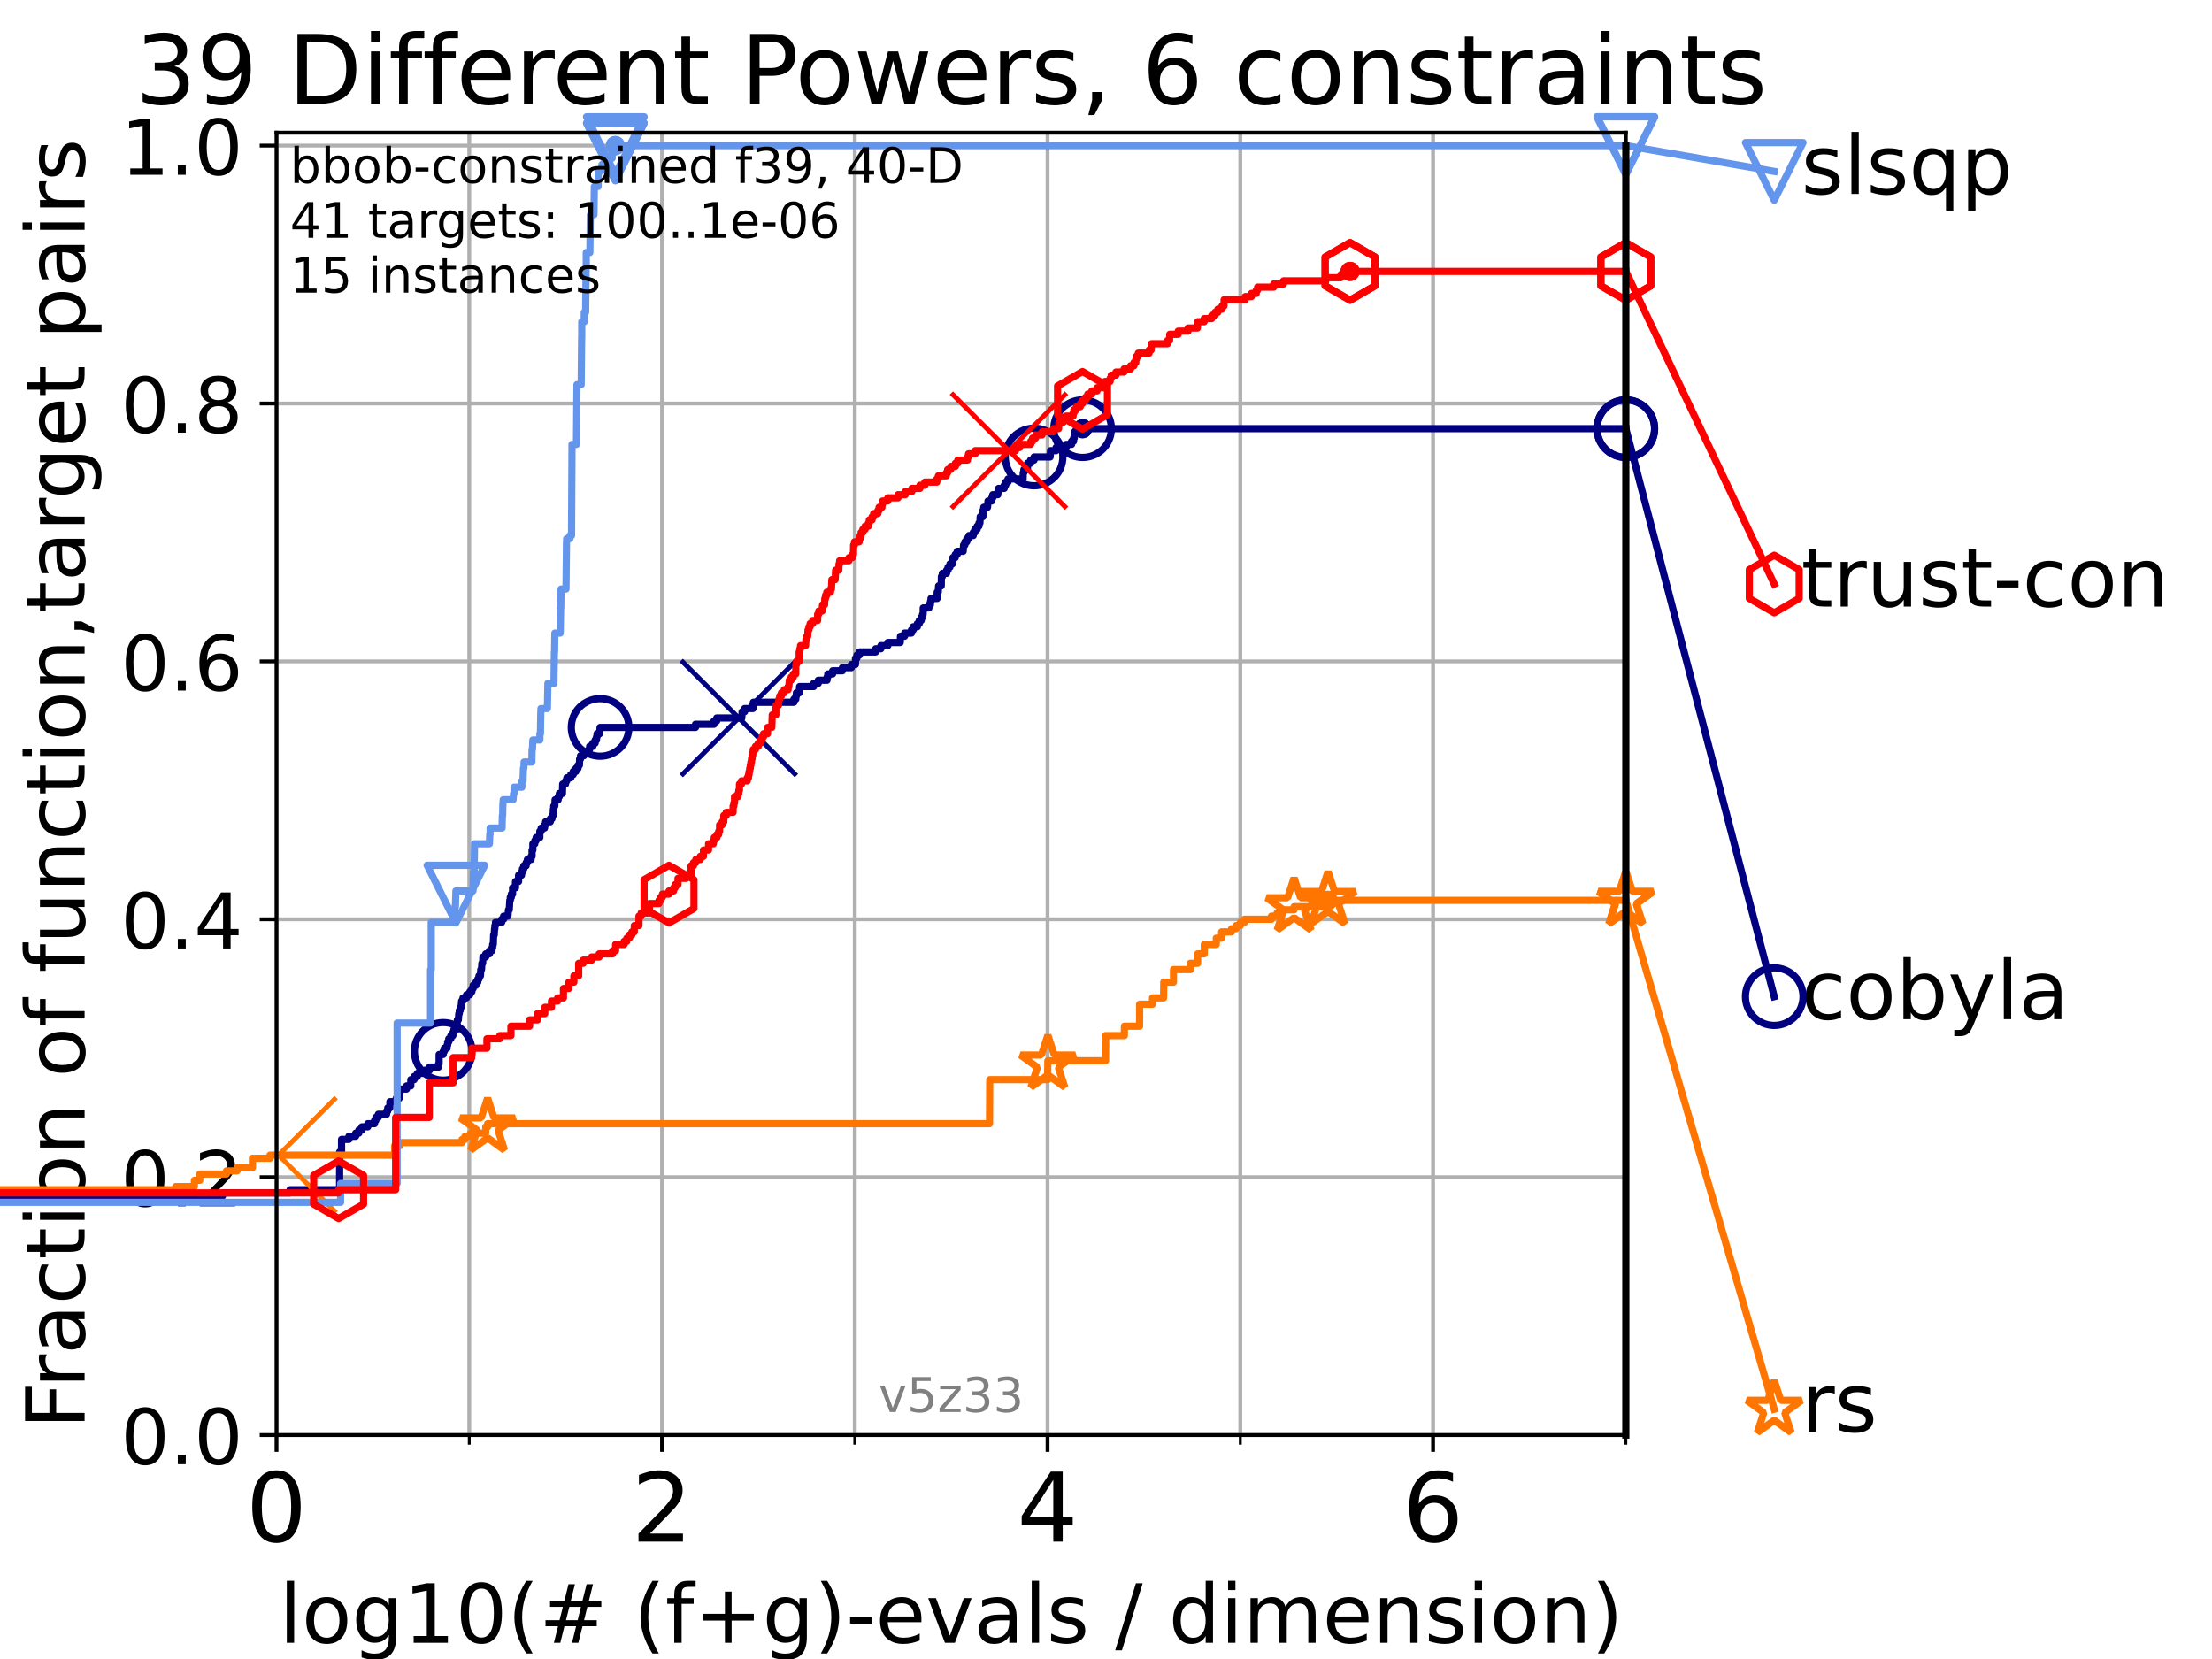 <?xml version="1.0" encoding="utf-8" standalone="no"?>
<!DOCTYPE svg PUBLIC "-//W3C//DTD SVG 1.1//EN"
  "http://www.w3.org/Graphics/SVG/1.1/DTD/svg11.dtd">
<!-- Created with matplotlib (https://matplotlib.org/) -->
<svg height="345.6pt" version="1.1" viewBox="0 0 460.8 345.6" width="460.8pt" xmlns="http://www.w3.org/2000/svg" xmlns:xlink="http://www.w3.org/1999/xlink">
 <defs>
  <style type="text/css">*{stroke-linecap:butt;stroke-linejoin:round;}</style>
 </defs>
 <g id="figure_1">
  <g id="patch_1">
   <path d="M 0 345.6 
L 460.8 345.6 
L 460.8 0 
L 0 0 
z
" style="fill:#ffffff;"/>
  </g>
  <g id="axes_1">
   <g id="patch_2">
    <path d="M 57.6 298.944 
L 338.688 298.944 
L 338.688 27.648 
L 57.6 27.648 
z
" style="fill:#ffffff;"/>
   </g>
   <g id="matplotlib.axis_1">
    <g id="xtick_1">
     <g id="line2d_1">
      <path clip-path="url(#p78c9a28a72)" d="M 57.6 298.944 
L 57.6 27.648 
" style="fill:none;stroke:#b0b0b0;stroke-linecap:square;stroke-width:0.8;"/>
     </g>
     <g id="line2d_2">
      <defs>
       <path d="M 0 0 
L 0 3.5 
" id="mec48dc19db" style="stroke:#000000;stroke-width:0.8;"/>
      </defs>
      <g>
       <use style="stroke:#000000;stroke-width:0.8;" x="57.6" xlink:href="#mec48dc19db" y="298.944"/>
      </g>
     </g>
     <g id="text_1">
      <!-- 0 -->
      <g transform="translate(51.237 321.141)scale(0.2 -0.2)">
       <defs>
        <path d="M 31.781 66.406 
Q 24.172 66.406 20.328 58.906 
Q 16.5 51.422 16.5 36.375 
Q 16.5 21.391 20.328 13.891 
Q 24.172 6.391 31.781 6.391 
Q 39.453 6.391 43.281 13.891 
Q 47.125 21.391 47.125 36.375 
Q 47.125 51.422 43.281 58.906 
Q 39.453 66.406 31.781 66.406 
z
M 31.781 74.219 
Q 44.047 74.219 50.516 64.516 
Q 56.984 54.828 56.984 36.375 
Q 56.984 17.969 50.516 8.266 
Q 44.047 -1.422 31.781 -1.422 
Q 19.531 -1.422 13.062 8.266 
Q 6.594 17.969 6.594 36.375 
Q 6.594 54.828 13.062 64.516 
Q 19.531 74.219 31.781 74.219 
z
" id="DejaVuSans-48"/>
       </defs>
       <use xlink:href="#DejaVuSans-48"/>
      </g>
     </g>
    </g>
    <g id="xtick_2">
     <g id="line2d_3">
      <path clip-path="url(#p78c9a28a72)" d="M 137.911 298.944 
L 137.911 27.648 
" style="fill:none;stroke:#b0b0b0;stroke-linecap:square;stroke-width:0.8;"/>
     </g>
     <g id="line2d_4">
      <g>
       <use style="stroke:#000000;stroke-width:0.8;" x="137.911" xlink:href="#mec48dc19db" y="298.944"/>
      </g>
     </g>
     <g id="text_2">
      <!-- 2 -->
      <g transform="translate(131.548 321.141)scale(0.2 -0.2)">
       <defs>
        <path d="M 19.188 8.297 
L 53.609 8.297 
L 53.609 0 
L 7.328 0 
L 7.328 8.297 
Q 12.938 14.109 22.625 23.891 
Q 32.328 33.688 34.812 36.531 
Q 39.547 41.844 41.422 45.531 
Q 43.312 49.219 43.312 52.781 
Q 43.312 58.594 39.234 62.25 
Q 35.156 65.922 28.609 65.922 
Q 23.969 65.922 18.812 64.312 
Q 13.672 62.703 7.812 59.422 
L 7.812 69.391 
Q 13.766 71.781 18.938 73 
Q 24.125 74.219 28.422 74.219 
Q 39.75 74.219 46.484 68.547 
Q 53.219 62.891 53.219 53.422 
Q 53.219 48.922 51.531 44.891 
Q 49.859 40.875 45.406 35.406 
Q 44.188 33.984 37.641 27.219 
Q 31.109 20.453 19.188 8.297 
z
" id="DejaVuSans-50"/>
       </defs>
       <use xlink:href="#DejaVuSans-50"/>
      </g>
     </g>
    </g>
    <g id="xtick_3">
     <g id="line2d_5">
      <path clip-path="url(#p78c9a28a72)" d="M 218.222 298.944 
L 218.222 27.648 
" style="fill:none;stroke:#b0b0b0;stroke-linecap:square;stroke-width:0.8;"/>
     </g>
     <g id="line2d_6">
      <g>
       <use style="stroke:#000000;stroke-width:0.8;" x="218.222" xlink:href="#mec48dc19db" y="298.944"/>
      </g>
     </g>
     <g id="text_3">
      <!-- 4 -->
      <g transform="translate(211.859 321.141)scale(0.2 -0.2)">
       <defs>
        <path d="M 37.797 64.312 
L 12.891 25.391 
L 37.797 25.391 
z
M 35.203 72.906 
L 47.609 72.906 
L 47.609 25.391 
L 58.016 25.391 
L 58.016 17.188 
L 47.609 17.188 
L 47.609 0 
L 37.797 0 
L 37.797 17.188 
L 4.891 17.188 
L 4.891 26.703 
z
" id="DejaVuSans-52"/>
       </defs>
       <use xlink:href="#DejaVuSans-52"/>
      </g>
     </g>
    </g>
    <g id="xtick_4">
     <g id="line2d_7">
      <path clip-path="url(#p78c9a28a72)" d="M 298.533 298.944 
L 298.533 27.648 
" style="fill:none;stroke:#b0b0b0;stroke-linecap:square;stroke-width:0.8;"/>
     </g>
     <g id="line2d_8">
      <g>
       <use style="stroke:#000000;stroke-width:0.8;" x="298.533" xlink:href="#mec48dc19db" y="298.944"/>
      </g>
     </g>
     <g id="text_4">
      <!-- 6 -->
      <g transform="translate(292.17 321.141)scale(0.2 -0.2)">
       <defs>
        <path d="M 33.016 40.375 
Q 26.375 40.375 22.484 35.828 
Q 18.609 31.297 18.609 23.391 
Q 18.609 15.531 22.484 10.953 
Q 26.375 6.391 33.016 6.391 
Q 39.656 6.391 43.531 10.953 
Q 47.406 15.531 47.406 23.391 
Q 47.406 31.297 43.531 35.828 
Q 39.656 40.375 33.016 40.375 
z
M 52.594 71.297 
L 52.594 62.312 
Q 48.875 64.062 45.094 64.984 
Q 41.312 65.922 37.594 65.922 
Q 27.828 65.922 22.672 59.328 
Q 17.531 52.734 16.797 39.406 
Q 19.672 43.656 24.016 45.922 
Q 28.375 48.188 33.594 48.188 
Q 44.578 48.188 50.953 41.516 
Q 57.328 34.859 57.328 23.391 
Q 57.328 12.156 50.688 5.359 
Q 44.047 -1.422 33.016 -1.422 
Q 20.359 -1.422 13.672 8.266 
Q 6.984 17.969 6.984 36.375 
Q 6.984 53.656 15.188 63.938 
Q 23.391 74.219 37.203 74.219 
Q 40.922 74.219 44.703 73.484 
Q 48.484 72.75 52.594 71.297 
z
" id="DejaVuSans-54"/>
       </defs>
       <use xlink:href="#DejaVuSans-54"/>
      </g>
     </g>
    </g>
    <g id="xtick_5">
     <g id="line2d_9">
      <path clip-path="url(#p78c9a28a72)" d="M 97.755 298.944 
L 97.755 27.648 
" style="fill:none;stroke:#b0b0b0;stroke-linecap:square;stroke-width:0.8;"/>
     </g>
     <g id="line2d_10">
      <defs>
       <path d="M 0 0 
L 0 2 
" id="me6431ade19" style="stroke:#000000;stroke-width:0.6;"/>
      </defs>
      <g>
       <use style="stroke:#000000;stroke-width:0.6;" x="97.755" xlink:href="#me6431ade19" y="298.944"/>
      </g>
     </g>
    </g>
    <g id="xtick_6">
     <g id="line2d_11">
      <path clip-path="url(#p78c9a28a72)" d="M 178.066 298.944 
L 178.066 27.648 
" style="fill:none;stroke:#b0b0b0;stroke-linecap:square;stroke-width:0.8;"/>
     </g>
     <g id="line2d_12">
      <g>
       <use style="stroke:#000000;stroke-width:0.6;" x="178.066" xlink:href="#me6431ade19" y="298.944"/>
      </g>
     </g>
    </g>
    <g id="xtick_7">
     <g id="line2d_13">
      <path clip-path="url(#p78c9a28a72)" d="M 258.377 298.944 
L 258.377 27.648 
" style="fill:none;stroke:#b0b0b0;stroke-linecap:square;stroke-width:0.8;"/>
     </g>
     <g id="line2d_14">
      <g>
       <use style="stroke:#000000;stroke-width:0.6;" x="258.377" xlink:href="#me6431ade19" y="298.944"/>
      </g>
     </g>
    </g>
    <g id="xtick_8">
     <g id="line2d_15">
      <path clip-path="url(#p78c9a28a72)" d="M 338.688 298.944 
L 338.688 27.648 
" style="fill:none;stroke:#b0b0b0;stroke-linecap:square;stroke-width:0.8;"/>
     </g>
     <g id="line2d_16">
      <g>
       <use style="stroke:#000000;stroke-width:0.6;" x="338.688" xlink:href="#me6431ade19" y="298.944"/>
      </g>
     </g>
    </g>
    <g id="text_5">
     <!-- log10(# (f+g)-evals / dimension) -->
     <g transform="translate(58.145 342.218)scale(0.17 -0.17)">
      <defs>
       <path d="M 9.422 75.984 
L 18.406 75.984 
L 18.406 0 
L 9.422 0 
z
" id="DejaVuSans-108"/>
       <path d="M 30.609 48.391 
Q 23.391 48.391 19.188 42.75 
Q 14.984 37.109 14.984 27.297 
Q 14.984 17.484 19.156 11.844 
Q 23.344 6.203 30.609 6.203 
Q 37.797 6.203 41.984 11.859 
Q 46.188 17.531 46.188 27.297 
Q 46.188 37.016 41.984 42.703 
Q 37.797 48.391 30.609 48.391 
z
M 30.609 56 
Q 42.328 56 49.016 48.375 
Q 55.719 40.766 55.719 27.297 
Q 55.719 13.875 49.016 6.219 
Q 42.328 -1.422 30.609 -1.422 
Q 18.844 -1.422 12.172 6.219 
Q 5.516 13.875 5.516 27.297 
Q 5.516 40.766 12.172 48.375 
Q 18.844 56 30.609 56 
z
" id="DejaVuSans-111"/>
       <path d="M 45.406 27.984 
Q 45.406 37.75 41.375 43.109 
Q 37.359 48.484 30.078 48.484 
Q 22.859 48.484 18.828 43.109 
Q 14.797 37.75 14.797 27.984 
Q 14.797 18.266 18.828 12.891 
Q 22.859 7.516 30.078 7.516 
Q 37.359 7.516 41.375 12.891 
Q 45.406 18.266 45.406 27.984 
z
M 54.391 6.781 
Q 54.391 -7.172 48.188 -13.984 
Q 42 -20.797 29.203 -20.797 
Q 24.469 -20.797 20.266 -20.094 
Q 16.062 -19.391 12.109 -17.922 
L 12.109 -9.188 
Q 16.062 -11.328 19.922 -12.344 
Q 23.781 -13.375 27.781 -13.375 
Q 36.625 -13.375 41.016 -8.766 
Q 45.406 -4.156 45.406 5.172 
L 45.406 9.625 
Q 42.625 4.781 38.281 2.391 
Q 33.938 0 27.875 0 
Q 17.828 0 11.672 7.656 
Q 5.516 15.328 5.516 27.984 
Q 5.516 40.672 11.672 48.328 
Q 17.828 56 27.875 56 
Q 33.938 56 38.281 53.609 
Q 42.625 51.219 45.406 46.391 
L 45.406 54.688 
L 54.391 54.688 
z
" id="DejaVuSans-103"/>
       <path d="M 12.406 8.297 
L 28.516 8.297 
L 28.516 63.922 
L 10.984 60.406 
L 10.984 69.391 
L 28.422 72.906 
L 38.281 72.906 
L 38.281 8.297 
L 54.391 8.297 
L 54.391 0 
L 12.406 0 
z
" id="DejaVuSans-49"/>
       <path d="M 31 75.875 
Q 24.469 64.656 21.281 53.656 
Q 18.109 42.672 18.109 31.391 
Q 18.109 20.125 21.312 9.062 
Q 24.516 -2 31 -13.188 
L 23.188 -13.188 
Q 15.875 -1.703 12.234 9.375 
Q 8.594 20.453 8.594 31.391 
Q 8.594 42.281 12.203 53.312 
Q 15.828 64.359 23.188 75.875 
z
" id="DejaVuSans-40"/>
       <path d="M 51.125 44 
L 36.922 44 
L 32.812 27.688 
L 47.125 27.688 
z
M 43.797 71.781 
L 38.719 51.516 
L 52.984 51.516 
L 58.109 71.781 
L 65.922 71.781 
L 60.891 51.516 
L 76.125 51.516 
L 76.125 44 
L 58.984 44 
L 54.984 27.688 
L 70.516 27.688 
L 70.516 20.219 
L 53.078 20.219 
L 48 0 
L 40.188 0 
L 45.219 20.219 
L 30.906 20.219 
L 25.875 0 
L 18.016 0 
L 23.094 20.219 
L 7.719 20.219 
L 7.719 27.688 
L 24.906 27.688 
L 29 44 
L 13.281 44 
L 13.281 51.516 
L 30.906 51.516 
L 35.891 71.781 
z
" id="DejaVuSans-35"/>
       <path id="DejaVuSans-32"/>
       <path d="M 37.109 75.984 
L 37.109 68.5 
L 28.516 68.5 
Q 23.688 68.5 21.797 66.547 
Q 19.922 64.594 19.922 59.516 
L 19.922 54.688 
L 34.719 54.688 
L 34.719 47.703 
L 19.922 47.703 
L 19.922 0 
L 10.891 0 
L 10.891 47.703 
L 2.297 47.703 
L 2.297 54.688 
L 10.891 54.688 
L 10.891 58.5 
Q 10.891 67.625 15.141 71.797 
Q 19.391 75.984 28.609 75.984 
z
" id="DejaVuSans-102"/>
       <path d="M 46 62.703 
L 46 35.5 
L 73.188 35.5 
L 73.188 27.203 
L 46 27.203 
L 46 0 
L 37.797 0 
L 37.797 27.203 
L 10.594 27.203 
L 10.594 35.5 
L 37.797 35.5 
L 37.797 62.703 
z
" id="DejaVuSans-43"/>
       <path d="M 8.016 75.875 
L 15.828 75.875 
Q 23.141 64.359 26.781 53.312 
Q 30.422 42.281 30.422 31.391 
Q 30.422 20.453 26.781 9.375 
Q 23.141 -1.703 15.828 -13.188 
L 8.016 -13.188 
Q 14.5 -2 17.703 9.062 
Q 20.906 20.125 20.906 31.391 
Q 20.906 42.672 17.703 53.656 
Q 14.5 64.656 8.016 75.875 
z
" id="DejaVuSans-41"/>
       <path d="M 4.891 31.391 
L 31.203 31.391 
L 31.203 23.391 
L 4.891 23.391 
z
" id="DejaVuSans-45"/>
       <path d="M 56.203 29.594 
L 56.203 25.203 
L 14.891 25.203 
Q 15.484 15.922 20.484 11.062 
Q 25.484 6.203 34.422 6.203 
Q 39.594 6.203 44.453 7.469 
Q 49.312 8.734 54.109 11.281 
L 54.109 2.781 
Q 49.266 0.734 44.188 -0.344 
Q 39.109 -1.422 33.891 -1.422 
Q 20.797 -1.422 13.156 6.188 
Q 5.516 13.812 5.516 26.812 
Q 5.516 40.234 12.766 48.109 
Q 20.016 56 32.328 56 
Q 43.359 56 49.781 48.891 
Q 56.203 41.797 56.203 29.594 
z
M 47.219 32.234 
Q 47.125 39.594 43.094 43.984 
Q 39.062 48.391 32.422 48.391 
Q 24.906 48.391 20.391 44.141 
Q 15.875 39.891 15.188 32.172 
z
" id="DejaVuSans-101"/>
       <path d="M 2.984 54.688 
L 12.5 54.688 
L 29.594 8.797 
L 46.688 54.688 
L 56.203 54.688 
L 35.688 0 
L 23.484 0 
z
" id="DejaVuSans-118"/>
       <path d="M 34.281 27.484 
Q 23.391 27.484 19.188 25 
Q 14.984 22.516 14.984 16.5 
Q 14.984 11.719 18.141 8.906 
Q 21.297 6.109 26.703 6.109 
Q 34.188 6.109 38.703 11.406 
Q 43.219 16.703 43.219 25.484 
L 43.219 27.484 
z
M 52.203 31.203 
L 52.203 0 
L 43.219 0 
L 43.219 8.297 
Q 40.141 3.328 35.547 0.953 
Q 30.953 -1.422 24.312 -1.422 
Q 15.922 -1.422 10.953 3.297 
Q 6 8.016 6 15.922 
Q 6 25.141 12.172 29.828 
Q 18.359 34.516 30.609 34.516 
L 43.219 34.516 
L 43.219 35.406 
Q 43.219 41.609 39.141 45 
Q 35.062 48.391 27.688 48.391 
Q 23 48.391 18.547 47.266 
Q 14.109 46.141 10.016 43.891 
L 10.016 52.203 
Q 14.938 54.109 19.578 55.047 
Q 24.219 56 28.609 56 
Q 40.484 56 46.344 49.844 
Q 52.203 43.703 52.203 31.203 
z
" id="DejaVuSans-97"/>
       <path d="M 44.281 53.078 
L 44.281 44.578 
Q 40.484 46.531 36.375 47.5 
Q 32.281 48.484 27.875 48.484 
Q 21.188 48.484 17.844 46.438 
Q 14.5 44.391 14.5 40.281 
Q 14.5 37.156 16.891 35.375 
Q 19.281 33.594 26.516 31.984 
L 29.594 31.297 
Q 39.156 29.25 43.188 25.516 
Q 47.219 21.781 47.219 15.094 
Q 47.219 7.469 41.188 3.016 
Q 35.156 -1.422 24.609 -1.422 
Q 20.219 -1.422 15.453 -0.562 
Q 10.688 0.297 5.422 2 
L 5.422 11.281 
Q 10.406 8.688 15.234 7.391 
Q 20.062 6.109 24.812 6.109 
Q 31.156 6.109 34.562 8.281 
Q 37.984 10.453 37.984 14.406 
Q 37.984 18.062 35.516 20.016 
Q 33.062 21.969 24.703 23.781 
L 21.578 24.516 
Q 13.234 26.266 9.516 29.906 
Q 5.812 33.547 5.812 39.891 
Q 5.812 47.609 11.281 51.797 
Q 16.75 56 26.812 56 
Q 31.781 56 36.172 55.266 
Q 40.578 54.547 44.281 53.078 
z
" id="DejaVuSans-115"/>
       <path d="M 25.391 72.906 
L 33.688 72.906 
L 8.297 -9.281 
L 0 -9.281 
z
" id="DejaVuSans-47"/>
       <path d="M 45.406 46.391 
L 45.406 75.984 
L 54.391 75.984 
L 54.391 0 
L 45.406 0 
L 45.406 8.203 
Q 42.578 3.328 38.25 0.953 
Q 33.938 -1.422 27.875 -1.422 
Q 17.969 -1.422 11.734 6.484 
Q 5.516 14.406 5.516 27.297 
Q 5.516 40.188 11.734 48.094 
Q 17.969 56 27.875 56 
Q 33.938 56 38.25 53.625 
Q 42.578 51.266 45.406 46.391 
z
M 14.797 27.297 
Q 14.797 17.391 18.875 11.75 
Q 22.953 6.109 30.078 6.109 
Q 37.203 6.109 41.297 11.75 
Q 45.406 17.391 45.406 27.297 
Q 45.406 37.203 41.297 42.844 
Q 37.203 48.484 30.078 48.484 
Q 22.953 48.484 18.875 42.844 
Q 14.797 37.203 14.797 27.297 
z
" id="DejaVuSans-100"/>
       <path d="M 9.422 54.688 
L 18.406 54.688 
L 18.406 0 
L 9.422 0 
z
M 9.422 75.984 
L 18.406 75.984 
L 18.406 64.594 
L 9.422 64.594 
z
" id="DejaVuSans-105"/>
       <path d="M 52 44.188 
Q 55.375 50.25 60.062 53.125 
Q 64.75 56 71.094 56 
Q 79.641 56 84.281 50.016 
Q 88.922 44.047 88.922 33.016 
L 88.922 0 
L 79.891 0 
L 79.891 32.719 
Q 79.891 40.578 77.094 44.375 
Q 74.312 48.188 68.609 48.188 
Q 61.625 48.188 57.562 43.547 
Q 53.516 38.922 53.516 30.906 
L 53.516 0 
L 44.484 0 
L 44.484 32.719 
Q 44.484 40.625 41.703 44.406 
Q 38.922 48.188 33.109 48.188 
Q 26.219 48.188 22.156 43.531 
Q 18.109 38.875 18.109 30.906 
L 18.109 0 
L 9.078 0 
L 9.078 54.688 
L 18.109 54.688 
L 18.109 46.188 
Q 21.188 51.219 25.484 53.609 
Q 29.781 56 35.688 56 
Q 41.656 56 45.828 52.969 
Q 50 49.953 52 44.188 
z
" id="DejaVuSans-109"/>
       <path d="M 54.891 33.016 
L 54.891 0 
L 45.906 0 
L 45.906 32.719 
Q 45.906 40.484 42.875 44.328 
Q 39.844 48.188 33.797 48.188 
Q 26.516 48.188 22.312 43.547 
Q 18.109 38.922 18.109 30.906 
L 18.109 0 
L 9.078 0 
L 9.078 54.688 
L 18.109 54.688 
L 18.109 46.188 
Q 21.344 51.125 25.703 53.562 
Q 30.078 56 35.797 56 
Q 45.219 56 50.047 50.172 
Q 54.891 44.344 54.891 33.016 
z
" id="DejaVuSans-110"/>
      </defs>
      <use xlink:href="#DejaVuSans-108"/>
      <use x="27.783" xlink:href="#DejaVuSans-111"/>
      <use x="88.965" xlink:href="#DejaVuSans-103"/>
      <use x="152.441" xlink:href="#DejaVuSans-49"/>
      <use x="216.064" xlink:href="#DejaVuSans-48"/>
      <use x="279.688" xlink:href="#DejaVuSans-40"/>
      <use x="318.701" xlink:href="#DejaVuSans-35"/>
      <use x="402.49" xlink:href="#DejaVuSans-32"/>
      <use x="434.277" xlink:href="#DejaVuSans-40"/>
      <use x="473.291" xlink:href="#DejaVuSans-102"/>
      <use x="508.496" xlink:href="#DejaVuSans-43"/>
      <use x="592.285" xlink:href="#DejaVuSans-103"/>
      <use x="655.762" xlink:href="#DejaVuSans-41"/>
      <use x="694.775" xlink:href="#DejaVuSans-45"/>
      <use x="730.859" xlink:href="#DejaVuSans-101"/>
      <use x="792.383" xlink:href="#DejaVuSans-118"/>
      <use x="851.562" xlink:href="#DejaVuSans-97"/>
      <use x="912.842" xlink:href="#DejaVuSans-108"/>
      <use x="940.625" xlink:href="#DejaVuSans-115"/>
      <use x="992.725" xlink:href="#DejaVuSans-32"/>
      <use x="1024.512" xlink:href="#DejaVuSans-47"/>
      <use x="1058.203" xlink:href="#DejaVuSans-32"/>
      <use x="1089.99" xlink:href="#DejaVuSans-100"/>
      <use x="1153.467" xlink:href="#DejaVuSans-105"/>
      <use x="1181.25" xlink:href="#DejaVuSans-109"/>
      <use x="1278.662" xlink:href="#DejaVuSans-101"/>
      <use x="1340.186" xlink:href="#DejaVuSans-110"/>
      <use x="1403.564" xlink:href="#DejaVuSans-115"/>
      <use x="1455.664" xlink:href="#DejaVuSans-105"/>
      <use x="1483.447" xlink:href="#DejaVuSans-111"/>
      <use x="1544.629" xlink:href="#DejaVuSans-110"/>
      <use x="1608.008" xlink:href="#DejaVuSans-41"/>
     </g>
    </g>
   </g>
   <g id="matplotlib.axis_2">
    <g id="ytick_1">
     <g id="line2d_17">
      <path clip-path="url(#p78c9a28a72)" d="M 57.6 298.944 
L 338.688 298.944 
" style="fill:none;stroke:#b0b0b0;stroke-linecap:square;stroke-width:0.8;"/>
     </g>
     <g id="line2d_18">
      <defs>
       <path d="M 0 0 
L -3.5 0 
" id="m2115bc1c49" style="stroke:#000000;stroke-width:0.8;"/>
      </defs>
      <g>
       <use style="stroke:#000000;stroke-width:0.8;" x="57.6" xlink:href="#m2115bc1c49" y="298.944"/>
      </g>
     </g>
     <g id="text_6">
      <!-- 0.0 -->
      <g transform="translate(25.155 305.023)scale(0.16 -0.16)">
       <defs>
        <path d="M 10.688 12.406 
L 21 12.406 
L 21 0 
L 10.688 0 
z
" id="DejaVuSans-46"/>
       </defs>
       <use xlink:href="#DejaVuSans-48"/>
       <use x="63.623" xlink:href="#DejaVuSans-46"/>
       <use x="95.41" xlink:href="#DejaVuSans-48"/>
      </g>
     </g>
    </g>
    <g id="ytick_2">
     <g id="line2d_19">
      <path clip-path="url(#p78c9a28a72)" d="M 57.6 245.222 
L 338.688 245.222 
" style="fill:none;stroke:#b0b0b0;stroke-linecap:square;stroke-width:0.8;"/>
     </g>
     <g id="line2d_20">
      <g>
       <use style="stroke:#000000;stroke-width:0.8;" x="57.6" xlink:href="#m2115bc1c49" y="245.222"/>
      </g>
     </g>
     <g id="text_7">
      <!-- 0.2 -->
      <g transform="translate(25.155 251.301)scale(0.16 -0.16)">
       <use xlink:href="#DejaVuSans-48"/>
       <use x="63.623" xlink:href="#DejaVuSans-46"/>
       <use x="95.41" xlink:href="#DejaVuSans-50"/>
      </g>
     </g>
    </g>
    <g id="ytick_3">
     <g id="line2d_21">
      <path clip-path="url(#p78c9a28a72)" d="M 57.6 191.5 
L 338.688 191.5 
" style="fill:none;stroke:#b0b0b0;stroke-linecap:square;stroke-width:0.8;"/>
     </g>
     <g id="line2d_22">
      <g>
       <use style="stroke:#000000;stroke-width:0.8;" x="57.6" xlink:href="#m2115bc1c49" y="191.5"/>
      </g>
     </g>
     <g id="text_8">
      <!-- 0.4 -->
      <g transform="translate(25.155 197.579)scale(0.16 -0.16)">
       <use xlink:href="#DejaVuSans-48"/>
       <use x="63.623" xlink:href="#DejaVuSans-46"/>
       <use x="95.41" xlink:href="#DejaVuSans-52"/>
      </g>
     </g>
    </g>
    <g id="ytick_4">
     <g id="line2d_23">
      <path clip-path="url(#p78c9a28a72)" d="M 57.6 137.778 
L 338.688 137.778 
" style="fill:none;stroke:#b0b0b0;stroke-linecap:square;stroke-width:0.8;"/>
     </g>
     <g id="line2d_24">
      <g>
       <use style="stroke:#000000;stroke-width:0.8;" x="57.6" xlink:href="#m2115bc1c49" y="137.778"/>
      </g>
     </g>
     <g id="text_9">
      <!-- 0.6 -->
      <g transform="translate(25.155 143.857)scale(0.16 -0.16)">
       <use xlink:href="#DejaVuSans-48"/>
       <use x="63.623" xlink:href="#DejaVuSans-46"/>
       <use x="95.41" xlink:href="#DejaVuSans-54"/>
      </g>
     </g>
    </g>
    <g id="ytick_5">
     <g id="line2d_25">
      <path clip-path="url(#p78c9a28a72)" d="M 57.6 84.056 
L 338.688 84.056 
" style="fill:none;stroke:#b0b0b0;stroke-linecap:square;stroke-width:0.8;"/>
     </g>
     <g id="line2d_26">
      <g>
       <use style="stroke:#000000;stroke-width:0.8;" x="57.6" xlink:href="#m2115bc1c49" y="84.056"/>
      </g>
     </g>
     <g id="text_10">
      <!-- 0.8 -->
      <g transform="translate(25.155 90.135)scale(0.16 -0.16)">
       <defs>
        <path d="M 31.781 34.625 
Q 24.75 34.625 20.719 30.859 
Q 16.703 27.094 16.703 20.516 
Q 16.703 13.922 20.719 10.156 
Q 24.75 6.391 31.781 6.391 
Q 38.812 6.391 42.859 10.172 
Q 46.922 13.969 46.922 20.516 
Q 46.922 27.094 42.891 30.859 
Q 38.875 34.625 31.781 34.625 
z
M 21.922 38.812 
Q 15.578 40.375 12.031 44.719 
Q 8.5 49.078 8.5 55.328 
Q 8.5 64.062 14.719 69.141 
Q 20.953 74.219 31.781 74.219 
Q 42.672 74.219 48.875 69.141 
Q 55.078 64.062 55.078 55.328 
Q 55.078 49.078 51.531 44.719 
Q 48 40.375 41.703 38.812 
Q 48.828 37.156 52.797 32.312 
Q 56.781 27.484 56.781 20.516 
Q 56.781 9.906 50.312 4.234 
Q 43.844 -1.422 31.781 -1.422 
Q 19.734 -1.422 13.25 4.234 
Q 6.781 9.906 6.781 20.516 
Q 6.781 27.484 10.781 32.312 
Q 14.797 37.156 21.922 38.812 
z
M 18.312 54.391 
Q 18.312 48.734 21.844 45.562 
Q 25.391 42.391 31.781 42.391 
Q 38.141 42.391 41.719 45.562 
Q 45.312 48.734 45.312 54.391 
Q 45.312 60.062 41.719 63.234 
Q 38.141 66.406 31.781 66.406 
Q 25.391 66.406 21.844 63.234 
Q 18.312 60.062 18.312 54.391 
z
" id="DejaVuSans-56"/>
       </defs>
       <use xlink:href="#DejaVuSans-48"/>
       <use x="63.623" xlink:href="#DejaVuSans-46"/>
       <use x="95.41" xlink:href="#DejaVuSans-56"/>
      </g>
     </g>
    </g>
    <g id="ytick_6">
     <g id="line2d_27">
      <path clip-path="url(#p78c9a28a72)" d="M 57.6 30.334 
L 338.688 30.334 
" style="fill:none;stroke:#b0b0b0;stroke-linecap:square;stroke-width:0.8;"/>
     </g>
     <g id="line2d_28">
      <g>
       <use style="stroke:#000000;stroke-width:0.8;" x="57.6" xlink:href="#m2115bc1c49" y="30.334"/>
      </g>
     </g>
     <g id="text_11">
      <!-- 1.0 -->
      <g transform="translate(25.155 36.413)scale(0.16 -0.16)">
       <use xlink:href="#DejaVuSans-49"/>
       <use x="63.623" xlink:href="#DejaVuSans-46"/>
       <use x="95.41" xlink:href="#DejaVuSans-48"/>
      </g>
     </g>
    </g>
    <g id="text_12">
     <!-- Fraction of function,target pairs -->
     <g transform="translate(17.62 297.681)rotate(-90)scale(0.17 -0.17)">
      <defs>
       <path d="M 9.812 72.906 
L 51.703 72.906 
L 51.703 64.594 
L 19.672 64.594 
L 19.672 43.109 
L 48.578 43.109 
L 48.578 34.812 
L 19.672 34.812 
L 19.672 0 
L 9.812 0 
z
" id="DejaVuSans-70"/>
       <path d="M 41.109 46.297 
Q 39.594 47.172 37.812 47.578 
Q 36.031 48 33.891 48 
Q 26.266 48 22.188 43.047 
Q 18.109 38.094 18.109 28.812 
L 18.109 0 
L 9.078 0 
L 9.078 54.688 
L 18.109 54.688 
L 18.109 46.188 
Q 20.953 51.172 25.484 53.578 
Q 30.031 56 36.531 56 
Q 37.453 56 38.578 55.875 
Q 39.703 55.766 41.062 55.516 
z
" id="DejaVuSans-114"/>
       <path d="M 48.781 52.594 
L 48.781 44.188 
Q 44.969 46.297 41.141 47.344 
Q 37.312 48.391 33.406 48.391 
Q 24.656 48.391 19.812 42.844 
Q 14.984 37.312 14.984 27.297 
Q 14.984 17.281 19.812 11.734 
Q 24.656 6.203 33.406 6.203 
Q 37.312 6.203 41.141 7.25 
Q 44.969 8.297 48.781 10.406 
L 48.781 2.094 
Q 45.016 0.344 40.984 -0.531 
Q 36.969 -1.422 32.422 -1.422 
Q 20.062 -1.422 12.781 6.344 
Q 5.516 14.109 5.516 27.297 
Q 5.516 40.672 12.859 48.328 
Q 20.219 56 33.016 56 
Q 37.156 56 41.109 55.141 
Q 45.062 54.297 48.781 52.594 
z
" id="DejaVuSans-99"/>
       <path d="M 18.312 70.219 
L 18.312 54.688 
L 36.812 54.688 
L 36.812 47.703 
L 18.312 47.703 
L 18.312 18.016 
Q 18.312 11.328 20.141 9.422 
Q 21.969 7.516 27.594 7.516 
L 36.812 7.516 
L 36.812 0 
L 27.594 0 
Q 17.188 0 13.234 3.875 
Q 9.281 7.766 9.281 18.016 
L 9.281 47.703 
L 2.688 47.703 
L 2.688 54.688 
L 9.281 54.688 
L 9.281 70.219 
z
" id="DejaVuSans-116"/>
       <path d="M 8.5 21.578 
L 8.5 54.688 
L 17.484 54.688 
L 17.484 21.922 
Q 17.484 14.156 20.5 10.266 
Q 23.531 6.391 29.594 6.391 
Q 36.859 6.391 41.078 11.031 
Q 45.312 15.672 45.312 23.688 
L 45.312 54.688 
L 54.297 54.688 
L 54.297 0 
L 45.312 0 
L 45.312 8.406 
Q 42.047 3.422 37.719 1 
Q 33.406 -1.422 27.688 -1.422 
Q 18.266 -1.422 13.375 4.438 
Q 8.5 10.297 8.5 21.578 
z
M 31.109 56 
z
" id="DejaVuSans-117"/>
       <path d="M 11.719 12.406 
L 22.016 12.406 
L 22.016 4 
L 14.016 -11.625 
L 7.719 -11.625 
L 11.719 4 
z
" id="DejaVuSans-44"/>
       <path d="M 18.109 8.203 
L 18.109 -20.797 
L 9.078 -20.797 
L 9.078 54.688 
L 18.109 54.688 
L 18.109 46.391 
Q 20.953 51.266 25.266 53.625 
Q 29.594 56 35.594 56 
Q 45.562 56 51.781 48.094 
Q 58.016 40.188 58.016 27.297 
Q 58.016 14.406 51.781 6.484 
Q 45.562 -1.422 35.594 -1.422 
Q 29.594 -1.422 25.266 0.953 
Q 20.953 3.328 18.109 8.203 
z
M 48.688 27.297 
Q 48.688 37.203 44.609 42.844 
Q 40.531 48.484 33.406 48.484 
Q 26.266 48.484 22.188 42.844 
Q 18.109 37.203 18.109 27.297 
Q 18.109 17.391 22.188 11.75 
Q 26.266 6.109 33.406 6.109 
Q 40.531 6.109 44.609 11.75 
Q 48.688 17.391 48.688 27.297 
z
" id="DejaVuSans-112"/>
      </defs>
      <use xlink:href="#DejaVuSans-70"/>
      <use x="50.27" xlink:href="#DejaVuSans-114"/>
      <use x="91.383" xlink:href="#DejaVuSans-97"/>
      <use x="152.662" xlink:href="#DejaVuSans-99"/>
      <use x="207.643" xlink:href="#DejaVuSans-116"/>
      <use x="246.852" xlink:href="#DejaVuSans-105"/>
      <use x="274.635" xlink:href="#DejaVuSans-111"/>
      <use x="335.816" xlink:href="#DejaVuSans-110"/>
      <use x="399.195" xlink:href="#DejaVuSans-32"/>
      <use x="430.982" xlink:href="#DejaVuSans-111"/>
      <use x="492.164" xlink:href="#DejaVuSans-102"/>
      <use x="527.369" xlink:href="#DejaVuSans-32"/>
      <use x="559.156" xlink:href="#DejaVuSans-102"/>
      <use x="594.361" xlink:href="#DejaVuSans-117"/>
      <use x="657.74" xlink:href="#DejaVuSans-110"/>
      <use x="721.119" xlink:href="#DejaVuSans-99"/>
      <use x="776.1" xlink:href="#DejaVuSans-116"/>
      <use x="815.309" xlink:href="#DejaVuSans-105"/>
      <use x="843.092" xlink:href="#DejaVuSans-111"/>
      <use x="904.273" xlink:href="#DejaVuSans-110"/>
      <use x="967.652" xlink:href="#DejaVuSans-44"/>
      <use x="999.439" xlink:href="#DejaVuSans-116"/>
      <use x="1038.648" xlink:href="#DejaVuSans-97"/>
      <use x="1099.928" xlink:href="#DejaVuSans-114"/>
      <use x="1139.291" xlink:href="#DejaVuSans-103"/>
      <use x="1202.768" xlink:href="#DejaVuSans-101"/>
      <use x="1264.291" xlink:href="#DejaVuSans-116"/>
      <use x="1303.5" xlink:href="#DejaVuSans-32"/>
      <use x="1335.287" xlink:href="#DejaVuSans-112"/>
      <use x="1398.764" xlink:href="#DejaVuSans-97"/>
      <use x="1460.043" xlink:href="#DejaVuSans-105"/>
      <use x="1487.826" xlink:href="#DejaVuSans-114"/>
      <use x="1528.939" xlink:href="#DejaVuSans-115"/>
     </g>
    </g>
   </g>
   <g id="line2d_29">
    <defs>
     <path d="M 0 1.5 
C 0.398 1.5 0.779 1.342 1.061 1.061 
C 1.342 0.779 1.5 0.398 1.5 0 
C 1.5 -0.398 1.342 -0.779 1.061 -1.061 
C 0.779 -1.342 0.398 -1.5 0 -1.5 
C -0.398 -1.5 -0.779 -1.342 -1.061 -1.061 
C -1.342 -0.779 -1.5 -0.398 -1.5 0 
C -1.5 0.398 -1.342 0.779 -1.061 1.061 
C -0.779 1.342 -0.398 1.5 0 1.5 
z
" id="m4a20f8bf90" style="stroke:#000080;"/>
    </defs>
    <g>
     <use style="fill:#000080;stroke:#000080;" x="225.524" xlink:href="#m4a20f8bf90" y="89.297"/>
     <use style="fill:#000080;stroke:#000080;" x="225.524" xlink:href="#m4a20f8bf90" y="89.297"/>
    </g>
   </g>
   <g id="line2d_30">
    <path d="M -1 249.153 
L 46.363 249.153 
L 46.363 248.498 
L 60.412 248.498 
L 60.412 247.843 
L 70.745 247.843 
L 70.745 239.981 
L 71.151 239.981 
L 71.151 237.36 
L 72.685 237.36 
L 72.685 236.705 
L 74.095 236.705 
L 74.095 236.05 
L 74.759 236.05 
L 74.759 235.395 
L 75.399 235.395 
L 75.399 234.74 
L 76.613 234.74 
L 76.613 234.085 
L 78.02 234.085 
L 78.02 233.429 
L 78.289 233.429 
L 78.289 232.774 
L 78.813 232.774 
L 78.813 232.119 
L 80.534 232.119 
L 80.534 231.464 
L 80.766 231.464 
L 80.766 230.809 
L 81.222 230.809 
L 81.222 229.499 
L 82.523 229.499 
L 82.523 228.843 
L 83.138 228.843 
L 83.138 227.533 
L 83.339 227.533 
L 83.339 226.878 
L 84.681 226.878 
L 84.681 226.223 
L 85.58 226.223 
L 85.58 224.912 
L 86.267 224.912 
L 86.267 224.257 
L 86.929 224.257 
L 86.929 223.602 
L 88.48 223.602 
L 88.48 222.947 
L 89.489 222.947 
L 89.489 222.292 
L 91.347 222.292 
L 91.347 221.637 
L 91.473 221.637 
L 91.473 219.671 
L 92.327 219.671 
L 92.327 219.016 
L 92.563 219.016 
L 92.563 218.361 
L 93.141 218.361 
L 93.141 217.706 
L 93.254 217.706 
L 93.254 217.051 
L 93.478 217.051 
L 93.478 216.396 
L 93.918 216.396 
L 93.918 215.74 
L 94.348 215.74 
L 94.348 215.085 
L 94.558 215.085 
L 94.558 214.43 
L 95.176 214.43 
L 95.277 212.465 
L 95.476 212.465 
L 95.576 211.154 
L 95.674 211.154 
L 95.674 210.499 
L 95.87 210.499 
L 95.87 209.844 
L 96.063 209.844 
L 96.159 208.534 
L 96.443 208.534 
L 96.443 207.879 
L 97.179 207.879 
L 97.179 207.224 
L 97.886 207.224 
L 97.886 206.568 
L 98.313 206.568 
L 98.313 205.913 
L 98.565 205.913 
L 98.565 205.258 
L 99.138 205.258 
L 99.138 204.603 
L 99.536 204.603 
L 99.536 203.948 
L 99.771 203.948 
L 99.771 203.293 
L 100.079 203.293 
L 100.155 201.982 
L 100.306 201.982 
L 100.381 200.672 
L 100.531 200.672 
L 100.605 199.362 
L 101.187 199.362 
L 101.187 198.707 
L 101.958 198.707 
L 101.958 198.052 
L 102.498 198.052 
L 102.498 197.396 
L 102.63 197.396 
L 102.63 196.741 
L 102.761 196.741 
L 102.827 194.776 
L 102.957 194.776 
L 103.021 193.465 
L 103.086 193.465 
L 103.086 192.81 
L 103.214 192.81 
L 103.214 192.155 
L 104.504 192.155 
L 104.504 191.5 
L 104.913 191.5 
L 104.913 190.845 
L 105.815 190.845 
L 105.925 189.535 
L 106.088 189.535 
L 106.195 187.569 
L 106.303 187.569 
L 106.303 186.914 
L 106.515 186.914 
L 106.515 186.259 
L 106.777 186.259 
L 106.777 184.949 
L 107.39 184.949 
L 107.39 183.638 
L 108.03 183.638 
L 108.03 182.328 
L 108.648 182.328 
L 108.648 181.673 
L 108.834 181.673 
L 108.834 181.018 
L 109.109 181.018 
L 109.109 180.363 
L 109.602 180.363 
L 109.602 179.707 
L 109.865 179.707 
L 109.865 179.052 
L 110.632 179.052 
L 110.632 178.397 
L 110.839 178.397 
L 110.839 177.087 
L 111.003 177.087 
L 111.003 175.777 
L 111.406 175.777 
L 111.406 175.121 
L 111.683 175.121 
L 111.683 174.466 
L 112.451 174.466 
L 112.451 173.156 
L 112.748 173.156 
L 112.748 172.501 
L 113.436 172.501 
L 113.436 171.846 
L 113.647 171.846 
L 113.647 171.191 
L 114.636 171.191 
L 114.636 170.535 
L 114.996 170.535 
L 114.996 169.88 
L 115.222 169.88 
L 115.286 168.57 
L 115.349 168.57 
L 115.349 167.915 
L 115.571 167.915 
L 115.633 166.604 
L 116.278 166.604 
L 116.278 165.949 
L 116.518 165.949 
L 116.518 165.294 
L 117.16 165.294 
L 117.217 163.329 
L 117.807 163.329 
L 117.807 162.674 
L 118.081 162.674 
L 118.081 162.018 
L 118.904 162.018 
L 118.904 161.363 
L 119.415 161.363 
L 119.415 160.708 
L 119.985 160.708 
L 119.985 160.053 
L 120.418 160.053 
L 120.418 159.398 
L 120.701 159.398 
L 120.748 158.088 
L 120.933 158.088 
L 120.933 157.432 
L 121.635 157.432 
L 121.635 156.777 
L 122.626 156.777 
L 122.626 156.122 
L 122.834 156.122 
L 122.834 155.467 
L 123.504 155.467 
L 123.504 154.812 
L 123.976 154.812 
L 123.976 154.157 
L 124.264 154.157 
L 124.264 153.502 
L 124.378 153.502 
L 124.378 152.846 
L 124.919 152.846 
L 125.011 151.536 
L 144.886 151.536 
L 144.886 150.881 
L 148.722 150.881 
L 148.722 150.226 
L 149.294 150.226 
L 149.294 149.571 
L 154.522 149.571 
L 154.596 148.26 
L 155.114 148.26 
L 155.114 147.605 
L 156.852 147.605 
L 156.937 146.295 
L 165.384 146.295 
L 165.384 145.64 
L 165.785 145.64 
L 165.785 144.985 
L 165.906 144.985 
L 165.906 144.33 
L 166.501 144.33 
L 166.568 143.019 
L 169.502 143.019 
L 169.502 142.364 
L 170.457 142.364 
L 170.457 141.709 
L 172.284 141.709 
L 172.284 141.054 
L 172.445 141.054 
L 172.445 140.399 
L 173.45 140.399 
L 173.45 139.743 
L 175.481 139.743 
L 175.481 139.088 
L 177.338 139.088 
L 177.338 138.433 
L 178.209 138.433 
L 178.214 137.123 
L 178.507 137.123 
L 178.507 136.468 
L 179.03 136.468 
L 179.03 135.813 
L 182.421 135.813 
L 182.421 135.157 
L 183.503 135.157 
L 183.503 134.502 
L 184.951 134.502 
L 184.951 133.847 
L 187.537 133.847 
L 187.587 132.537 
L 188.452 132.537 
L 188.452 131.882 
L 189.869 131.882 
L 189.869 131.227 
L 190.235 131.227 
L 190.235 130.571 
L 191.101 130.571 
L 191.101 129.916 
L 191.495 129.916 
L 191.495 129.261 
L 191.905 129.261 
L 191.905 128.606 
L 192.184 128.606 
L 192.184 127.951 
L 192.313 127.951 
L 192.324 126.641 
L 193.511 126.641 
L 193.511 125.985 
L 193.824 125.985 
L 193.824 125.33 
L 193.94 125.33 
L 193.94 124.675 
L 195.218 124.675 
L 195.226 123.365 
L 195.451 123.365 
L 195.524 122.055 
L 196.077 122.055 
L 196.114 120.089 
L 196.311 120.089 
L 196.311 119.434 
L 197.199 119.434 
L 197.199 118.779 
L 197.493 118.779 
L 197.493 118.124 
L 197.892 118.124 
L 197.892 117.469 
L 198.409 117.469 
L 198.492 116.158 
L 199 116.158 
L 199 115.503 
L 199.403 115.503 
L 199.403 114.848 
L 200.646 114.848 
L 200.725 113.538 
L 201.004 113.538 
L 201.004 112.883 
L 201.399 112.883 
L 201.399 112.227 
L 201.842 112.227 
L 201.842 111.572 
L 202.743 111.572 
L 202.743 110.917 
L 203.079 110.917 
L 203.079 110.262 
L 203.557 110.262 
L 203.557 109.607 
L 203.937 109.607 
L 203.937 108.952 
L 204.137 108.952 
L 204.192 107.641 
L 204.755 107.641 
L 204.774 106.331 
L 204.929 106.331 
L 204.929 105.676 
L 205.723 105.676 
L 205.818 104.366 
L 206.596 104.366 
L 206.596 103.71 
L 206.81 103.71 
L 206.81 103.055 
L 207.864 103.055 
L 207.864 102.4 
L 208.016 102.4 
L 208.016 101.745 
L 209.197 101.745 
L 209.197 101.09 
L 209.494 101.09 
L 209.494 100.435 
L 209.982 100.435 
L 209.982 99.78 
L 213.131 99.78 
L 213.157 98.469 
L 213.289 98.469 
L 213.289 97.814 
L 214.043 97.814 
L 214.047 96.504 
L 214.685 96.504 
L 214.685 95.849 
L 215.413 95.849 
L 215.413 95.194 
L 218.762 95.194 
L 218.852 93.883 
L 219.998 93.883 
L 219.998 93.228 
L 222.131 93.228 
L 222.131 92.573 
L 223.232 92.573 
L 223.232 91.918 
L 223.647 91.918 
L 223.647 91.263 
L 223.79 91.263 
L 223.855 89.952 
L 225.524 89.952 
L 225.524 89.297 
L 338.688 89.297 
L 338.688 89.297 
" style="fill:none;stroke:#000080;stroke-linecap:square;stroke-width:1.5;"/>
   </g>
   <g id="line2d_31">
    <defs>
     <path d="M 0 6 
C 1.591 6 3.117 5.368 4.243 4.243 
C 5.368 3.117 6 1.591 6 0 
C 6 -1.591 5.368 -3.117 4.243 -4.243 
C 3.117 -5.368 1.591 -6 0 -6 
C -1.591 -6 -3.117 -5.368 -4.243 -4.243 
C -5.368 -3.117 -6 -1.591 -6 0 
C -6 1.591 -5.368 3.117 -4.243 4.243 
C -3.117 5.368 -1.591 6 0 6 
z
" id="m2e14213f7a" style="stroke:#000080;stroke-width:1.5;"/>
    </defs>
    <g>
     <use style="fill-opacity:0;stroke:#000080;stroke-width:1.5;" x="92.327" xlink:href="#m2e14213f7a" y="219.016"/>
     <use style="fill-opacity:0;stroke:#000080;stroke-width:1.5;" x="125.011" xlink:href="#m2e14213f7a" y="151.536"/>
     <use style="fill-opacity:0;stroke:#000080;stroke-width:1.5;" x="215.413" xlink:href="#m2e14213f7a" y="95.194"/>
     <use style="fill-opacity:0;stroke:#000080;stroke-width:1.5;" x="225.524" xlink:href="#m2e14213f7a" y="89.297"/>
     <use style="fill-opacity:0;stroke:#000080;stroke-width:1.5;" x="338.688" xlink:href="#m2e14213f7a" y="89.297"/>
    </g>
   </g>
   <g id="line2d_32">
    <path style="fill:none;stroke:#000080;stroke-linecap:square;stroke-width:1.5;"/>
    <g/>
   </g>
   <g id="line2d_33">
    <path clip-path="url(#p78c9a28a72)" d="M 153.908 149.571 
" style="fill:none;stroke:#000080;stroke-linecap:square;stroke-width:1.5;"/>
    <defs>
     <path d="M -12 12 
L 12 -12 
M -12 -12 
L 12 12 
" id="mc209507740" style="stroke:#000080;"/>
    </defs>
    <g clip-path="url(#p78c9a28a72)">
     <use style="fill:#000080;stroke:#000080;" x="153.908" xlink:href="#mc209507740" y="149.571"/>
    </g>
   </g>
   <g id="line2d_34">
    <defs>
     <path d="M 0 1.5 
C 0.398 1.5 0.779 1.342 1.061 1.061 
C 1.342 0.779 1.5 0.398 1.5 0 
C 1.5 -0.398 1.342 -0.779 1.061 -1.061 
C 0.779 -1.342 0.398 -1.5 0 -1.5 
C -0.398 -1.5 -0.779 -1.342 -1.061 -1.061 
C -1.342 -0.779 -1.5 -0.398 -1.5 0 
C -1.5 0.398 -1.342 0.779 -1.061 1.061 
C -0.779 1.342 -0.398 1.5 0 1.5 
z
" id="m61cef491c6" style="stroke:#ff7500;"/>
    </defs>
    <g>
     <use style="fill:#ff7500;stroke:#ff7500;" x="276.649" xlink:href="#m61cef491c6" y="187.569"/>
     <use style="fill:#ff7500;stroke:#ff7500;" x="276.649" xlink:href="#m61cef491c6" y="187.569"/>
    </g>
   </g>
   <g id="line2d_35">
    <path d="M -1 247.843 
L 36.604 247.843 
L 36.604 247.187 
L 40.495 247.187 
L 40.495 245.877 
L 41.621 245.877 
L 41.621 244.567 
L 47.174 244.567 
L 47.174 243.912 
L 49.403 243.912 
L 49.403 243.257 
L 52.583 243.257 
L 52.583 241.291 
L 56.24 241.291 
L 56.24 240.636 
L 82.207 240.636 
L 82.207 238.671 
L 83.339 238.671 
L 83.339 238.015 
L 96.254 238.015 
L 96.254 237.36 
L 96.861 237.36 
L 96.861 236.705 
L 98.015 236.705 
L 98.015 236.05 
L 101.187 236.05 
L 101.187 234.74 
L 101.577 234.74 
L 101.577 234.085 
L 206.134 234.085 
L 206.179 224.912 
L 218.223 224.912 
L 218.288 220.982 
L 230.311 220.982 
L 230.332 215.74 
L 234.221 215.74 
L 234.237 213.775 
L 237.391 213.775 
L 237.41 209.189 
L 240.073 209.189 
L 240.091 207.879 
L 242.4 207.879 
L 242.433 204.603 
L 244.453 204.603 
L 244.467 201.982 
L 247.959 201.982 
L 247.96 200.672 
L 249.47 200.672 
L 249.495 198.707 
L 250.868 198.707 
L 250.876 196.741 
L 253.368 196.741 
L 253.373 195.431 
L 254.488 195.431 
L 254.494 194.121 
L 256.545 194.121 
L 256.545 193.465 
L 257.492 193.465 
L 257.492 192.81 
L 258.381 192.81 
L 258.381 192.155 
L 259.237 192.155 
L 259.237 191.5 
L 264.863 191.5 
L 264.863 190.845 
L 266.031 190.845 
L 266.031 190.19 
L 266.582 190.19 
L 266.582 189.535 
L 269.58 189.535 
L 269.58 188.879 
L 276.339 188.879 
L 276.339 188.224 
L 276.649 188.224 
L 276.649 187.569 
L 338.688 187.569 
L 338.688 187.569 
" style="fill:none;stroke:#ff7500;stroke-linecap:square;stroke-width:1.5;"/>
   </g>
   <g id="line2d_36">
    <defs>
     <path d="M 0 -6 
L -1.347 -1.854 
L -5.706 -1.854 
L -2.18 0.708 
L -3.527 4.854 
L -0 2.292 
L 3.527 4.854 
L 2.18 0.708 
L 5.706 -1.854 
L 1.347 -1.854 
z
" id="m7099bf7d34" style="stroke:#ff7500;stroke-linejoin:bevel;stroke-width:1.5;"/>
    </defs>
    <g>
     <use style="fill-opacity:0;stroke:#ff7500;stroke-linejoin:bevel;stroke-width:1.5;" x="101.577" xlink:href="#m7099bf7d34" y="234.74"/>
     <use style="fill-opacity:0;stroke:#ff7500;stroke-linejoin:bevel;stroke-width:1.5;" x="218.288" xlink:href="#m7099bf7d34" y="221.637"/>
     <use style="fill-opacity:0;stroke:#ff7500;stroke-linejoin:bevel;stroke-width:1.5;" x="269.58" xlink:href="#m7099bf7d34" y="188.879"/>
     <use style="fill-opacity:0;stroke:#ff7500;stroke-linejoin:bevel;stroke-width:1.5;" x="276.649" xlink:href="#m7099bf7d34" y="187.569"/>
     <use style="fill-opacity:0;stroke:#ff7500;stroke-linejoin:bevel;stroke-width:1.5;" x="338.688" xlink:href="#m7099bf7d34" y="187.569"/>
    </g>
   </g>
   <g id="line2d_37">
    <path style="fill:none;stroke:#ff7500;stroke-linecap:square;stroke-width:1.5;"/>
    <g/>
   </g>
   <g id="line2d_38">
    <path clip-path="url(#p78c9a28a72)" d="M 58.031 240.636 
" style="fill:none;stroke:#ff7500;stroke-linecap:square;stroke-width:1.5;"/>
    <defs>
     <path d="M -12 12 
L 12 -12 
M -12 -12 
L 12 12 
" id="m082edde40e" style="stroke:#ff7500;"/>
    </defs>
    <g clip-path="url(#p78c9a28a72)">
     <use style="fill:#ff7500;stroke:#ff7500;" x="58.031" xlink:href="#m082edde40e" y="240.636"/>
    </g>
   </g>
   <g id="line2d_39">
    <defs>
     <path d="M 0 1.5 
C 0.398 1.5 0.779 1.342 1.061 1.061 
C 1.342 0.779 1.5 0.398 1.5 0 
C 1.5 -0.398 1.342 -0.779 1.061 -1.061 
C 0.779 -1.342 0.398 -1.5 0 -1.5 
C -0.398 -1.5 -0.779 -1.342 -1.061 -1.061 
C -1.342 -0.779 -1.5 -0.398 -1.5 0 
C -1.5 0.398 -1.342 0.779 -1.061 1.061 
C -0.779 1.342 -0.398 1.5 0 1.5 
z
" id="m4fdfa4ff15" style="stroke:#6495ed;"/>
    </defs>
    <g>
     <use style="fill:#6495ed;stroke:#6495ed;" x="128.184" xlink:href="#m4fdfa4ff15" y="30.334"/>
     <use style="fill:#6495ed;stroke:#6495ed;" x="128.184" xlink:href="#m4fdfa4ff15" y="30.334"/>
    </g>
   </g>
   <g id="line2d_40">
    <path d="M -1 250.463 
L 70.949 250.463 
L 70.949 246.532 
L 82.73 246.532 
L 82.73 213.12 
L 89.698 213.12 
L 89.698 201.982 
L 89.836 201.982 
L 89.836 192.155 
L 94.663 192.155 
L 94.767 188.879 
L 94.87 188.879 
L 94.972 185.604 
L 98.523 185.604 
L 98.606 181.673 
L 98.772 181.673 
L 98.854 175.777 
L 101.958 175.777 
L 102.026 173.811 
L 102.095 173.811 
L 102.095 172.501 
L 104.592 172.501 
L 104.651 169.88 
L 104.71 169.88 
L 104.768 167.26 
L 104.826 167.26 
L 104.826 166.604 
L 106.88 166.604 
L 106.984 165.294 
L 107.086 165.294 
L 107.086 163.984 
L 108.718 163.984 
L 108.718 162.674 
L 108.949 162.674 
L 109.04 160.053 
L 109.132 160.053 
L 109.177 158.743 
L 110.798 158.743 
L 110.839 156.122 
L 110.921 156.122 
L 111.003 154.157 
L 112.469 154.157 
L 112.469 152.846 
L 112.581 152.846 
L 112.656 148.26 
L 112.693 148.26 
L 112.693 147.605 
L 114.029 147.605 
L 114.131 142.364 
L 115.397 142.364 
L 115.492 135.813 
L 115.523 135.813 
L 115.586 131.882 
L 116.695 131.882 
L 116.783 126.641 
L 116.812 126.641 
L 116.871 122.71 
L 117.903 122.71 
L 118.013 112.883 
L 118.04 112.883 
L 118.04 112.227 
L 118.721 112.227 
L 118.721 111.572 
L 119.059 111.572 
L 119.161 92.573 
L 120.094 92.573 
L 120.191 80.125 
L 121.071 80.125 
L 121.163 70.298 
L 121.185 70.298 
L 121.185 67.022 
L 121.712 67.022 
L 121.712 65.057 
L 121.997 65.057 
L 122.105 55.23 
L 122.127 55.23 
L 122.127 52.609 
L 122.875 52.609 
L 122.978 44.747 
L 123.732 44.747 
L 123.81 38.851 
L 124.604 38.851 
L 124.641 35.575 
L 125.381 35.575 
L 125.399 34.265 
L 126.125 34.265 
L 126.125 33.61 
L 126.839 33.61 
L 126.839 32.955 
L 127.525 32.955 
L 127.525 31.644 
L 128.184 31.644 
L 128.184 30.334 
L 338.688 30.334 
L 338.688 30.334 
" style="fill:none;stroke:#6495ed;stroke-linecap:square;stroke-width:1.5;"/>
   </g>
   <g id="line2d_41">
    <defs>
     <path d="M -0 6 
L 6 -6 
L -6 -6 
z
" id="ma46f8eb020" style="stroke:#6495ed;stroke-linejoin:miter;stroke-width:1.5;"/>
    </defs>
    <g>
     <use style="fill-opacity:0;stroke:#6495ed;stroke-linejoin:miter;stroke-width:1.5;" x="94.972" xlink:href="#ma46f8eb020" y="186.259"/>
     <use style="fill-opacity:0;stroke:#6495ed;stroke-linejoin:miter;stroke-width:1.5;" x="128.184" xlink:href="#ma46f8eb020" y="31.644"/>
     <use style="fill-opacity:0;stroke:#6495ed;stroke-linejoin:miter;stroke-width:1.5;" x="128.184" xlink:href="#ma46f8eb020" y="31.644"/>
     <use style="fill-opacity:0;stroke:#6495ed;stroke-linejoin:miter;stroke-width:1.5;" x="128.184" xlink:href="#ma46f8eb020" y="30.334"/>
     <use style="fill-opacity:0;stroke:#6495ed;stroke-linejoin:miter;stroke-width:1.5;" x="338.688" xlink:href="#ma46f8eb020" y="30.334"/>
    </g>
   </g>
   <g id="line2d_42">
    <path style="fill:none;stroke:#6495ed;stroke-linecap:square;stroke-width:1.5;"/>
    <g/>
   </g>
   <g id="line2d_43">
    <defs>
     <path d="M 0 1.5 
C 0.398 1.5 0.779 1.342 1.061 1.061 
C 1.342 0.779 1.5 0.398 1.5 0 
C 1.5 -0.398 1.342 -0.779 1.061 -1.061 
C 0.779 -1.342 0.398 -1.5 0 -1.5 
C -0.398 -1.5 -0.779 -1.342 -1.061 -1.061 
C -1.342 -0.779 -1.5 -0.398 -1.5 0 
C -1.5 0.398 -1.342 0.779 -1.061 1.061 
C -0.779 1.342 -0.398 1.5 0 1.5 
z
" id="m3bc40edf81" style="stroke:#ff0000;"/>
    </defs>
    <g>
     <use style="fill:#ff0000;stroke:#ff0000;" x="281.241" xlink:href="#m3bc40edf81" y="56.54"/>
     <use style="fill:#ff0000;stroke:#ff0000;" x="281.241" xlink:href="#m3bc40edf81" y="56.54"/>
    </g>
   </g>
   <g id="line2d_44">
    <path d="M -1 248.498 
L 70.539 248.498 
L 70.539 247.843 
L 82.418 247.843 
L 82.418 232.774 
L 89.419 232.774 
L 89.419 225.568 
L 94.401 225.568 
L 94.401 220.326 
L 98.271 220.326 
L 98.271 218.361 
L 101.436 218.361 
L 101.436 216.396 
L 104.115 216.396 
L 104.115 215.74 
L 106.436 215.74 
L 106.436 213.775 
L 110.317 213.775 
L 110.317 212.465 
L 111.975 212.465 
L 111.975 211.154 
L 113.489 211.154 
L 113.489 209.844 
L 114.882 209.844 
L 114.882 208.534 
L 116.172 208.534 
L 116.172 207.879 
L 117.373 207.879 
L 117.373 205.913 
L 118.497 205.913 
L 118.497 204.603 
L 119.553 204.603 
L 119.553 203.293 
L 120.548 203.293 
L 120.548 200.672 
L 121.49 200.672 
L 121.49 200.017 
L 123.233 200.017 
L 123.233 199.362 
L 124.818 199.362 
L 124.818 198.707 
L 127.611 198.707 
L 127.611 198.052 
L 128.245 198.052 
L 128.245 196.741 
L 130.019 196.741 
L 130.019 196.086 
L 130.572 196.086 
L 130.572 195.431 
L 131.108 195.431 
L 131.108 194.776 
L 131.628 194.776 
L 131.628 194.121 
L 132.133 194.121 
L 132.133 192.81 
L 133.102 192.81 
L 133.102 190.845 
L 133.567 190.845 
L 133.567 190.19 
L 135.311 190.19 
L 135.311 188.224 
L 137.271 188.224 
L 137.271 187.569 
L 137.638 187.569 
L 137.638 186.914 
L 137.998 186.914 
L 137.998 186.259 
L 139.366 186.259 
L 139.366 185.604 
L 140.325 185.604 
L 140.325 184.949 
L 140.634 184.949 
L 140.634 184.293 
L 141.235 184.293 
L 141.235 182.983 
L 142.923 182.983 
L 142.923 182.328 
L 143.965 182.328 
L 143.965 180.363 
L 144.463 180.363 
L 144.463 179.707 
L 144.947 179.707 
L 144.947 179.052 
L 145.877 179.052 
L 145.877 178.397 
L 146.543 178.397 
L 146.543 177.087 
L 147.6 177.087 
L 147.6 175.777 
L 148.597 175.777 
L 148.597 175.121 
L 148.789 175.121 
L 148.789 174.466 
L 149.355 174.466 
L 149.355 173.811 
L 149.722 173.811 
L 149.722 173.156 
L 149.903 173.156 
L 149.903 171.846 
L 150.434 171.846 
L 150.434 171.191 
L 150.779 171.191 
L 150.779 169.88 
L 151.284 169.88 
L 151.284 169.225 
L 152.718 169.225 
L 152.718 167.915 
L 152.871 167.915 
L 152.871 167.26 
L 153.021 167.26 
L 153.021 165.949 
L 153.757 165.949 
L 153.757 165.294 
L 153.901 165.294 
L 153.901 164.639 
L 154.043 164.639 
L 154.043 163.329 
L 154.463 163.329 
L 154.463 162.674 
L 155.666 162.674 
L 155.666 162.018 
L 155.923 162.018 
L 155.923 161.363 
L 156.049 161.363 
L 156.049 160.708 
L 156.175 160.708 
L 156.175 160.053 
L 156.3 160.053 
L 156.3 159.398 
L 156.424 159.398 
L 156.424 158.743 
L 156.548 158.743 
L 156.548 158.088 
L 156.67 158.088 
L 156.67 157.432 
L 156.792 157.432 
L 156.792 156.777 
L 156.912 156.777 
L 156.912 156.122 
L 157.387 156.122 
L 157.387 155.467 
L 157.962 155.467 
L 157.962 154.812 
L 158.409 154.812 
L 158.409 154.157 
L 158.737 154.157 
L 158.737 153.502 
L 159.059 153.502 
L 159.059 152.846 
L 159.89 152.846 
L 159.89 151.536 
L 160.779 151.536 
L 160.875 148.916 
L 161.625 148.916 
L 161.625 146.95 
L 162.167 146.95 
L 162.256 145.64 
L 162.432 145.64 
L 162.432 144.985 
L 162.779 144.985 
L 162.779 144.33 
L 163.37 144.33 
L 163.37 143.674 
L 164.182 143.674 
L 164.182 143.019 
L 164.339 143.019 
L 164.418 141.709 
L 164.804 141.709 
L 164.804 141.054 
L 165.257 141.054 
L 165.257 140.399 
L 165.771 140.399 
L 165.771 138.433 
L 165.915 138.433 
L 165.915 137.778 
L 166.48 137.778 
L 166.48 135.813 
L 166.619 135.813 
L 166.619 135.157 
L 166.756 135.157 
L 166.756 134.502 
L 167.817 134.502 
L 167.881 133.192 
L 168.073 133.192 
L 168.073 132.537 
L 168.262 132.537 
L 168.324 131.227 
L 168.511 131.227 
L 168.511 130.571 
L 168.757 130.571 
L 168.757 129.916 
L 169.297 129.916 
L 169.297 129.261 
L 170.33 129.261 
L 170.33 127.951 
L 170.551 127.951 
L 170.551 127.296 
L 171.252 127.296 
L 171.357 125.985 
L 171.772 125.985 
L 171.824 124.675 
L 171.976 124.675 
L 171.976 124.02 
L 172.228 124.02 
L 172.228 123.365 
L 173.01 123.365 
L 173.01 122.71 
L 173.2 122.71 
L 173.294 120.744 
L 173.985 120.744 
L 174.075 118.779 
L 174.737 118.779 
L 174.78 117.469 
L 174.909 117.469 
L 174.909 116.813 
L 176.853 116.813 
L 176.853 116.158 
L 177.567 116.158 
L 177.567 115.503 
L 177.786 115.503 
L 177.822 113.538 
L 178.003 113.538 
L 178.003 112.883 
L 178.979 112.883 
L 178.979 112.227 
L 179.182 112.227 
L 179.182 111.572 
L 179.382 111.572 
L 179.382 110.917 
L 179.743 110.917 
L 179.743 110.262 
L 180.223 110.262 
L 180.223 109.607 
L 180.905 109.607 
L 180.905 108.952 
L 181.086 108.952 
L 181.086 108.296 
L 181.677 108.296 
L 181.677 107.641 
L 181.994 107.641 
L 181.994 106.986 
L 182.884 106.986 
L 182.884 106.331 
L 183.127 106.331 
L 183.127 105.676 
L 183.731 105.676 
L 183.731 105.021 
L 183.86 105.021 
L 183.86 104.366 
L 184.953 104.366 
L 184.953 103.71 
L 187.082 103.71 
L 187.082 103.055 
L 188.592 103.055 
L 188.592 102.4 
L 189.964 102.4 
L 189.964 101.745 
L 191.634 101.745 
L 191.634 101.09 
L 192.655 101.09 
L 192.655 100.435 
L 195.147 100.435 
L 195.147 99.78 
L 195.48 99.78 
L 195.48 99.124 
L 197.137 99.124 
L 197.137 98.469 
L 197.41 98.469 
L 197.41 97.814 
L 198.059 97.814 
L 198.059 97.159 
L 199.02 97.159 
L 199.02 96.504 
L 199.529 96.504 
L 199.529 95.849 
L 201.538 95.849 
L 201.538 95.194 
L 201.76 95.194 
L 201.76 94.538 
L 203.146 94.538 
L 203.146 93.883 
L 211.559 93.883 
L 211.559 93.228 
L 212.433 93.228 
L 212.433 92.573 
L 214.722 92.573 
L 214.722 91.918 
L 215.098 91.918 
L 215.098 91.263 
L 215.736 91.263 
L 215.736 90.608 
L 217.081 90.608 
L 217.081 89.952 
L 219.427 89.952 
L 219.427 89.297 
L 220.532 89.297 
L 220.598 87.987 
L 221.465 87.987 
L 221.465 87.332 
L 222.035 87.332 
L 222.035 86.677 
L 223.55 86.677 
L 223.55 86.022 
L 223.72 86.022 
L 223.72 85.366 
L 224.252 85.366 
L 224.252 84.711 
L 225.046 84.711 
L 225.046 84.056 
L 225.506 84.056 
L 225.506 83.401 
L 226.151 83.401 
L 226.151 82.746 
L 226.605 82.746 
L 226.605 82.091 
L 227.455 82.091 
L 227.455 81.435 
L 228.531 81.435 
L 228.531 80.78 
L 230.047 80.78 
L 230.047 80.125 
L 230.174 80.125 
L 230.174 79.47 
L 231.258 79.47 
L 231.258 78.815 
L 231.493 78.815 
L 231.493 78.16 
L 232.474 78.16 
L 232.474 77.505 
L 234.161 77.505 
L 234.161 76.849 
L 235.527 76.849 
L 235.527 76.194 
L 236.219 76.194 
L 236.219 75.539 
L 236.606 75.539 
L 236.606 74.884 
L 236.727 74.884 
L 236.727 74.229 
L 237.12 74.229 
L 237.12 73.574 
L 239.376 73.574 
L 239.376 72.919 
L 239.804 72.919 
L 239.873 71.608 
L 243.21 71.608 
L 243.21 70.953 
L 243.633 70.953 
L 243.681 69.643 
L 245.438 69.643 
L 245.438 68.988 
L 247.492 68.988 
L 247.492 68.333 
L 249.433 68.333 
L 249.505 67.022 
L 250.843 67.022 
L 250.843 66.367 
L 252.419 66.367 
L 252.419 65.712 
L 253.112 65.712 
L 253.112 65.057 
L 253.697 65.057 
L 253.697 64.402 
L 254.56 64.402 
L 254.56 63.747 
L 254.97 63.747 
L 255.006 62.436 
L 259.417 62.436 
L 259.417 61.781 
L 260.7 61.781 
L 260.7 61.126 
L 261.698 61.126 
L 261.698 60.471 
L 261.974 60.471 
L 261.974 59.816 
L 265.335 59.816 
L 265.335 59.161 
L 267.375 59.161 
L 267.375 58.505 
L 276.171 58.505 
L 276.171 57.85 
L 279.333 57.85 
L 279.333 57.195 
L 281.241 57.195 
L 281.241 56.54 
L 338.688 56.54 
L 338.688 56.54 
" style="fill:none;stroke:#ff0000;stroke-linecap:square;stroke-width:1.5;"/>
   </g>
   <g id="line2d_45">
    <defs>
     <path d="M 0 -6 
L -5.196 -3 
L -5.196 3 
L -0 6 
L 5.196 3 
L 5.196 -3 
z
" id="mce0c6be84a" style="stroke:#ff0000;stroke-linejoin:miter;stroke-width:1.5;"/>
    </defs>
    <g>
     <use style="fill-opacity:0;stroke:#ff0000;stroke-linejoin:miter;stroke-width:1.5;" x="70.539" xlink:href="#mce0c6be84a" y="247.843"/>
     <use style="fill-opacity:0;stroke:#ff0000;stroke-linejoin:miter;stroke-width:1.5;" x="139.366" xlink:href="#mce0c6be84a" y="186.259"/>
     <use style="fill-opacity:0;stroke:#ff0000;stroke-linejoin:miter;stroke-width:1.5;" x="225.506" xlink:href="#mce0c6be84a" y="83.401"/>
     <use style="fill-opacity:0;stroke:#ff0000;stroke-linejoin:miter;stroke-width:1.5;" x="281.241" xlink:href="#mce0c6be84a" y="56.54"/>
     <use style="fill-opacity:0;stroke:#ff0000;stroke-linejoin:miter;stroke-width:1.5;" x="281.241" xlink:href="#mce0c6be84a" y="56.54"/>
     <use style="fill-opacity:0;stroke:#ff0000;stroke-linejoin:miter;stroke-width:1.5;" x="338.688" xlink:href="#mce0c6be84a" y="56.54"/>
    </g>
   </g>
   <g id="line2d_46">
    <path style="fill:none;stroke:#ff0000;stroke-linecap:square;stroke-width:1.5;"/>
    <g/>
   </g>
   <g id="line2d_47">
    <path clip-path="url(#p78c9a28a72)" d="M 210.18 93.883 
" style="fill:none;stroke:#ff0000;stroke-linecap:square;stroke-width:1.5;"/>
    <defs>
     <path d="M -12 12 
L 12 -12 
M -12 -12 
L 12 12 
" id="m0602936e44" style="stroke:#ff0000;"/>
    </defs>
    <g clip-path="url(#p78c9a28a72)">
     <use style="fill:#ff0000;stroke:#ff0000;" x="210.18" xlink:href="#m0602936e44" y="93.883"/>
    </g>
   </g>
   <g id="line2d_48">
    <path d="M 338.688 187.569 
L 369.608 293.572 
" style="fill:none;stroke:#ff7500;stroke-linecap:square;stroke-width:1.5;"/>
    <g>
     <use style="fill-opacity:0;stroke:#ff7500;stroke-linejoin:bevel;stroke-width:1.5;" x="338.688" xlink:href="#m7099bf7d34" y="187.569"/>
     <use style="fill-opacity:0;stroke:#ff7500;stroke-linejoin:bevel;stroke-width:1.5;" x="369.608" xlink:href="#m7099bf7d34" y="293.572"/>
    </g>
   </g>
   <g id="line2d_49">
    <path d="M 338.688 89.297 
L 369.608 207.617 
" style="fill:none;stroke:#000080;stroke-linecap:square;stroke-width:1.5;"/>
    <g>
     <use style="fill-opacity:0;stroke:#000080;stroke-width:1.5;" x="338.688" xlink:href="#m2e14213f7a" y="89.297"/>
     <use style="fill-opacity:0;stroke:#000080;stroke-width:1.5;" x="369.608" xlink:href="#m2e14213f7a" y="207.617"/>
    </g>
   </g>
   <g id="line2d_50">
    <path d="M 338.688 56.54 
L 369.608 121.661 
" style="fill:none;stroke:#ff0000;stroke-linecap:square;stroke-width:1.5;"/>
    <g>
     <use style="fill-opacity:0;stroke:#ff0000;stroke-linejoin:miter;stroke-width:1.5;" x="338.688" xlink:href="#mce0c6be84a" y="56.54"/>
     <use style="fill-opacity:0;stroke:#ff0000;stroke-linejoin:miter;stroke-width:1.5;" x="369.608" xlink:href="#mce0c6be84a" y="121.661"/>
    </g>
   </g>
   <g id="line2d_51">
    <path d="M 338.688 30.334 
L 369.608 35.706 
" style="fill:none;stroke:#6495ed;stroke-linecap:square;stroke-width:1.5;"/>
    <g>
     <use style="fill-opacity:0;stroke:#6495ed;stroke-linejoin:miter;stroke-width:1.5;" x="338.688" xlink:href="#ma46f8eb020" y="30.334"/>
     <use style="fill-opacity:0;stroke:#6495ed;stroke-linejoin:miter;stroke-width:1.5;" x="369.608" xlink:href="#ma46f8eb020" y="35.706"/>
    </g>
   </g>
   <g id="line2d_52">
    <path d="M 338.688 298.944 
L 338.688 30.334 
" style="fill:none;stroke:#000000;stroke-linecap:square;stroke-width:1.5;"/>
   </g>
   <g id="patch_3">
    <path d="M 57.6 298.944 
L 57.6 27.648 
" style="fill:none;stroke:#000000;stroke-linecap:square;stroke-linejoin:miter;stroke-width:0.8;"/>
   </g>
   <g id="patch_4">
    <path d="M 338.688 298.944 
L 338.688 27.648 
" style="fill:none;stroke:#000000;stroke-linecap:square;stroke-linejoin:miter;stroke-width:0.8;"/>
   </g>
   <g id="patch_5">
    <path d="M 57.6 298.944 
L 338.688 298.944 
" style="fill:none;stroke:#000000;stroke-linecap:square;stroke-linejoin:miter;stroke-width:0.8;"/>
   </g>
   <g id="patch_6">
    <path d="M 57.6 27.648 
L 338.688 27.648 
" style="fill:none;stroke:#000000;stroke-linecap:square;stroke-linejoin:miter;stroke-width:0.8;"/>
   </g>
   <g id="text_13">
    <!-- rs -->
    <g transform="translate(375.229 298.263)scale(0.17 -0.17)">
     <use xlink:href="#DejaVuSans-114"/>
     <use x="41.113" xlink:href="#DejaVuSans-115"/>
    </g>
   </g>
   <g id="text_14">
    <!-- cobyla -->
    <g transform="translate(375.229 212.308)scale(0.17 -0.17)">
     <defs>
      <path d="M 48.688 27.297 
Q 48.688 37.203 44.609 42.844 
Q 40.531 48.484 33.406 48.484 
Q 26.266 48.484 22.188 42.844 
Q 18.109 37.203 18.109 27.297 
Q 18.109 17.391 22.188 11.75 
Q 26.266 6.109 33.406 6.109 
Q 40.531 6.109 44.609 11.75 
Q 48.688 17.391 48.688 27.297 
z
M 18.109 46.391 
Q 20.953 51.266 25.266 53.625 
Q 29.594 56 35.594 56 
Q 45.562 56 51.781 48.094 
Q 58.016 40.188 58.016 27.297 
Q 58.016 14.406 51.781 6.484 
Q 45.562 -1.422 35.594 -1.422 
Q 29.594 -1.422 25.266 0.953 
Q 20.953 3.328 18.109 8.203 
L 18.109 0 
L 9.078 0 
L 9.078 75.984 
L 18.109 75.984 
z
" id="DejaVuSans-98"/>
      <path d="M 32.172 -5.078 
Q 28.375 -14.844 24.75 -17.812 
Q 21.141 -20.797 15.094 -20.797 
L 7.906 -20.797 
L 7.906 -13.281 
L 13.188 -13.281 
Q 16.891 -13.281 18.938 -11.516 
Q 21 -9.766 23.484 -3.219 
L 25.094 0.875 
L 2.984 54.688 
L 12.5 54.688 
L 29.594 11.922 
L 46.688 54.688 
L 56.203 54.688 
z
" id="DejaVuSans-121"/>
     </defs>
     <use xlink:href="#DejaVuSans-99"/>
     <use x="54.98" xlink:href="#DejaVuSans-111"/>
     <use x="116.162" xlink:href="#DejaVuSans-98"/>
     <use x="179.639" xlink:href="#DejaVuSans-121"/>
     <use x="238.818" xlink:href="#DejaVuSans-108"/>
     <use x="266.602" xlink:href="#DejaVuSans-97"/>
    </g>
   </g>
   <g id="text_15">
    <!-- trust-con -->
    <g transform="translate(375.229 126.352)scale(0.17 -0.17)">
     <use xlink:href="#DejaVuSans-116"/>
     <use x="39.209" xlink:href="#DejaVuSans-114"/>
     <use x="80.322" xlink:href="#DejaVuSans-117"/>
     <use x="143.701" xlink:href="#DejaVuSans-115"/>
     <use x="195.801" xlink:href="#DejaVuSans-116"/>
     <use x="235.01" xlink:href="#DejaVuSans-45"/>
     <use x="271.094" xlink:href="#DejaVuSans-99"/>
     <use x="326.074" xlink:href="#DejaVuSans-111"/>
     <use x="387.256" xlink:href="#DejaVuSans-110"/>
    </g>
   </g>
   <g id="text_16">
    <!-- slsqp -->
    <g transform="translate(375.229 40.397)scale(0.17 -0.17)">
     <defs>
      <path d="M 14.797 27.297 
Q 14.797 17.391 18.875 11.75 
Q 22.953 6.109 30.078 6.109 
Q 37.203 6.109 41.297 11.75 
Q 45.406 17.391 45.406 27.297 
Q 45.406 37.203 41.297 42.844 
Q 37.203 48.484 30.078 48.484 
Q 22.953 48.484 18.875 42.844 
Q 14.797 37.203 14.797 27.297 
z
M 45.406 8.203 
Q 42.578 3.328 38.25 0.953 
Q 33.938 -1.422 27.875 -1.422 
Q 17.969 -1.422 11.734 6.484 
Q 5.516 14.406 5.516 27.297 
Q 5.516 40.188 11.734 48.094 
Q 17.969 56 27.875 56 
Q 33.938 56 38.25 53.625 
Q 42.578 51.266 45.406 46.391 
L 45.406 54.688 
L 54.391 54.688 
L 54.391 -20.797 
L 45.406 -20.797 
z
" id="DejaVuSans-113"/>
     </defs>
     <use xlink:href="#DejaVuSans-115"/>
     <use x="52.1" xlink:href="#DejaVuSans-108"/>
     <use x="79.883" xlink:href="#DejaVuSans-115"/>
     <use x="131.982" xlink:href="#DejaVuSans-113"/>
     <use x="195.459" xlink:href="#DejaVuSans-112"/>
    </g>
   </g>
   <g id="text_17">
    <!-- bbob-constrained f39, 40-D -->
    <g transform="translate(60.411 38.111)scale(0.102 -0.102)">
     <defs>
      <path d="M 40.578 39.312 
Q 47.656 37.797 51.625 33 
Q 55.609 28.219 55.609 21.188 
Q 55.609 10.406 48.188 4.484 
Q 40.766 -1.422 27.094 -1.422 
Q 22.516 -1.422 17.656 -0.516 
Q 12.797 0.391 7.625 2.203 
L 7.625 11.719 
Q 11.719 9.328 16.594 8.109 
Q 21.484 6.891 26.812 6.891 
Q 36.078 6.891 40.938 10.547 
Q 45.797 14.203 45.797 21.188 
Q 45.797 27.641 41.281 31.266 
Q 36.766 34.906 28.719 34.906 
L 20.219 34.906 
L 20.219 43.016 
L 29.109 43.016 
Q 36.375 43.016 40.234 45.922 
Q 44.094 48.828 44.094 54.297 
Q 44.094 59.906 40.109 62.906 
Q 36.141 65.922 28.719 65.922 
Q 24.656 65.922 20.016 65.031 
Q 15.375 64.156 9.812 62.312 
L 9.812 71.094 
Q 15.438 72.656 20.344 73.438 
Q 25.25 74.219 29.594 74.219 
Q 40.828 74.219 47.359 69.109 
Q 53.906 64.016 53.906 55.328 
Q 53.906 49.266 50.438 45.094 
Q 46.969 40.922 40.578 39.312 
z
" id="DejaVuSans-51"/>
      <path d="M 10.984 1.516 
L 10.984 10.5 
Q 14.703 8.734 18.5 7.812 
Q 22.312 6.891 25.984 6.891 
Q 35.75 6.891 40.891 13.453 
Q 46.047 20.016 46.781 33.406 
Q 43.953 29.203 39.594 26.953 
Q 35.25 24.703 29.984 24.703 
Q 19.047 24.703 12.672 31.312 
Q 6.297 37.938 6.297 49.422 
Q 6.297 60.641 12.938 67.422 
Q 19.578 74.219 30.609 74.219 
Q 43.266 74.219 49.922 64.516 
Q 56.594 54.828 56.594 36.375 
Q 56.594 19.141 48.406 8.859 
Q 40.234 -1.422 26.422 -1.422 
Q 22.703 -1.422 18.891 -0.688 
Q 15.094 0.047 10.984 1.516 
z
M 30.609 32.422 
Q 37.25 32.422 41.125 36.953 
Q 45.016 41.5 45.016 49.422 
Q 45.016 57.281 41.125 61.844 
Q 37.25 66.406 30.609 66.406 
Q 23.969 66.406 20.094 61.844 
Q 16.219 57.281 16.219 49.422 
Q 16.219 41.5 20.094 36.953 
Q 23.969 32.422 30.609 32.422 
z
" id="DejaVuSans-57"/>
      <path d="M 19.672 64.797 
L 19.672 8.109 
L 31.594 8.109 
Q 46.688 8.109 53.688 14.938 
Q 60.688 21.781 60.688 36.531 
Q 60.688 51.172 53.688 57.984 
Q 46.688 64.797 31.594 64.797 
z
M 9.812 72.906 
L 30.078 72.906 
Q 51.266 72.906 61.172 64.094 
Q 71.094 55.281 71.094 36.531 
Q 71.094 17.672 61.125 8.828 
Q 51.172 0 30.078 0 
L 9.812 0 
z
" id="DejaVuSans-68"/>
     </defs>
     <use xlink:href="#DejaVuSans-98"/>
     <use x="63.477" xlink:href="#DejaVuSans-98"/>
     <use x="126.953" xlink:href="#DejaVuSans-111"/>
     <use x="188.135" xlink:href="#DejaVuSans-98"/>
     <use x="251.611" xlink:href="#DejaVuSans-45"/>
     <use x="287.695" xlink:href="#DejaVuSans-99"/>
     <use x="342.676" xlink:href="#DejaVuSans-111"/>
     <use x="403.857" xlink:href="#DejaVuSans-110"/>
     <use x="467.236" xlink:href="#DejaVuSans-115"/>
     <use x="519.336" xlink:href="#DejaVuSans-116"/>
     <use x="558.545" xlink:href="#DejaVuSans-114"/>
     <use x="599.658" xlink:href="#DejaVuSans-97"/>
     <use x="660.938" xlink:href="#DejaVuSans-105"/>
     <use x="688.721" xlink:href="#DejaVuSans-110"/>
     <use x="752.1" xlink:href="#DejaVuSans-101"/>
     <use x="813.623" xlink:href="#DejaVuSans-100"/>
     <use x="877.1" xlink:href="#DejaVuSans-32"/>
     <use x="908.887" xlink:href="#DejaVuSans-102"/>
     <use x="944.092" xlink:href="#DejaVuSans-51"/>
     <use x="1007.715" xlink:href="#DejaVuSans-57"/>
     <use x="1071.338" xlink:href="#DejaVuSans-44"/>
     <use x="1103.125" xlink:href="#DejaVuSans-32"/>
     <use x="1134.912" xlink:href="#DejaVuSans-52"/>
     <use x="1198.535" xlink:href="#DejaVuSans-48"/>
     <use x="1262.158" xlink:href="#DejaVuSans-45"/>
     <use x="1298.242" xlink:href="#DejaVuSans-68"/>
    </g>
    <!-- 41 targets: 100..1e-06 -->
    <g transform="translate(60.411 49.533)scale(0.102 -0.102)">
     <defs>
      <path d="M 11.719 12.406 
L 22.016 12.406 
L 22.016 0 
L 11.719 0 
z
M 11.719 51.703 
L 22.016 51.703 
L 22.016 39.312 
L 11.719 39.312 
z
" id="DejaVuSans-58"/>
     </defs>
     <use xlink:href="#DejaVuSans-52"/>
     <use x="63.623" xlink:href="#DejaVuSans-49"/>
     <use x="127.246" xlink:href="#DejaVuSans-32"/>
     <use x="159.033" xlink:href="#DejaVuSans-116"/>
     <use x="198.242" xlink:href="#DejaVuSans-97"/>
     <use x="259.521" xlink:href="#DejaVuSans-114"/>
     <use x="298.885" xlink:href="#DejaVuSans-103"/>
     <use x="362.361" xlink:href="#DejaVuSans-101"/>
     <use x="423.885" xlink:href="#DejaVuSans-116"/>
     <use x="463.094" xlink:href="#DejaVuSans-115"/>
     <use x="515.193" xlink:href="#DejaVuSans-58"/>
     <use x="548.885" xlink:href="#DejaVuSans-32"/>
     <use x="580.672" xlink:href="#DejaVuSans-49"/>
     <use x="644.295" xlink:href="#DejaVuSans-48"/>
     <use x="707.918" xlink:href="#DejaVuSans-48"/>
     <use x="771.541" xlink:href="#DejaVuSans-46"/>
     <use x="803.328" xlink:href="#DejaVuSans-46"/>
     <use x="835.115" xlink:href="#DejaVuSans-49"/>
     <use x="898.738" xlink:href="#DejaVuSans-101"/>
     <use x="960.262" xlink:href="#DejaVuSans-45"/>
     <use x="996.346" xlink:href="#DejaVuSans-48"/>
     <use x="1059.969" xlink:href="#DejaVuSans-54"/>
    </g>
    <!-- 15 instances -->
    <g transform="translate(60.411 60.955)scale(0.102 -0.102)">
     <defs>
      <path d="M 10.797 72.906 
L 49.516 72.906 
L 49.516 64.594 
L 19.828 64.594 
L 19.828 46.734 
Q 21.969 47.469 24.109 47.828 
Q 26.266 48.188 28.422 48.188 
Q 40.625 48.188 47.75 41.5 
Q 54.891 34.812 54.891 23.391 
Q 54.891 11.625 47.562 5.094 
Q 40.234 -1.422 26.906 -1.422 
Q 22.312 -1.422 17.547 -0.641 
Q 12.797 0.141 7.719 1.703 
L 7.719 11.625 
Q 12.109 9.234 16.797 8.062 
Q 21.484 6.891 26.703 6.891 
Q 35.156 6.891 40.078 11.328 
Q 45.016 15.766 45.016 23.391 
Q 45.016 31 40.078 35.438 
Q 35.156 39.891 26.703 39.891 
Q 22.75 39.891 18.812 39.016 
Q 14.891 38.141 10.797 36.281 
z
" id="DejaVuSans-53"/>
     </defs>
     <use xlink:href="#DejaVuSans-49"/>
     <use x="63.623" xlink:href="#DejaVuSans-53"/>
     <use x="127.246" xlink:href="#DejaVuSans-32"/>
     <use x="159.033" xlink:href="#DejaVuSans-105"/>
     <use x="186.816" xlink:href="#DejaVuSans-110"/>
     <use x="250.195" xlink:href="#DejaVuSans-115"/>
     <use x="302.295" xlink:href="#DejaVuSans-116"/>
     <use x="341.504" xlink:href="#DejaVuSans-97"/>
     <use x="402.783" xlink:href="#DejaVuSans-110"/>
     <use x="466.162" xlink:href="#DejaVuSans-99"/>
     <use x="521.143" xlink:href="#DejaVuSans-101"/>
     <use x="582.666" xlink:href="#DejaVuSans-115"/>
    </g>
   </g>
   <g id="text_18">
    <!-- v5z33 -->
    <g style="fill:#808080;" transform="translate(183.017 294.151)scale(0.1 -0.1)">
     <defs>
      <path d="M 5.516 54.688 
L 48.188 54.688 
L 48.188 46.484 
L 14.406 7.172 
L 48.188 7.172 
L 48.188 0 
L 4.297 0 
L 4.297 8.203 
L 38.094 47.516 
L 5.516 47.516 
z
" id="DejaVuSans-122"/>
     </defs>
     <use xlink:href="#DejaVuSans-118"/>
     <use x="59.18" xlink:href="#DejaVuSans-53"/>
     <use x="122.803" xlink:href="#DejaVuSans-122"/>
     <use x="175.293" xlink:href="#DejaVuSans-51"/>
     <use x="238.916" xlink:href="#DejaVuSans-51"/>
    </g>
   </g>
   <g id="text_19">
    <!-- 39 Different Powers, 6 constraints -->
    <g transform="translate(28.191 21.648)scale(0.2 -0.2)">
     <defs>
      <path d="M 19.672 64.797 
L 19.672 37.406 
L 32.078 37.406 
Q 38.969 37.406 42.719 40.969 
Q 46.484 44.531 46.484 51.125 
Q 46.484 57.672 42.719 61.234 
Q 38.969 64.797 32.078 64.797 
z
M 9.812 72.906 
L 32.078 72.906 
Q 44.344 72.906 50.609 67.359 
Q 56.891 61.812 56.891 51.125 
Q 56.891 40.328 50.609 34.812 
Q 44.344 29.297 32.078 29.297 
L 19.672 29.297 
L 19.672 0 
L 9.812 0 
z
" id="DejaVuSans-80"/>
      <path d="M 4.203 54.688 
L 13.188 54.688 
L 24.422 12.016 
L 35.594 54.688 
L 46.188 54.688 
L 57.422 12.016 
L 68.609 54.688 
L 77.594 54.688 
L 63.281 0 
L 52.688 0 
L 40.922 44.828 
L 29.109 0 
L 18.5 0 
z
" id="DejaVuSans-119"/>
     </defs>
     <use xlink:href="#DejaVuSans-51"/>
     <use x="63.623" xlink:href="#DejaVuSans-57"/>
     <use x="127.246" xlink:href="#DejaVuSans-32"/>
     <use x="159.033" xlink:href="#DejaVuSans-68"/>
     <use x="236.035" xlink:href="#DejaVuSans-105"/>
     <use x="263.818" xlink:href="#DejaVuSans-102"/>
     <use x="299.023" xlink:href="#DejaVuSans-102"/>
     <use x="334.229" xlink:href="#DejaVuSans-101"/>
     <use x="395.752" xlink:href="#DejaVuSans-114"/>
     <use x="434.615" xlink:href="#DejaVuSans-101"/>
     <use x="496.139" xlink:href="#DejaVuSans-110"/>
     <use x="559.518" xlink:href="#DejaVuSans-116"/>
     <use x="598.727" xlink:href="#DejaVuSans-32"/>
     <use x="630.514" xlink:href="#DejaVuSans-80"/>
     <use x="687.191" xlink:href="#DejaVuSans-111"/>
     <use x="748.373" xlink:href="#DejaVuSans-119"/>
     <use x="830.16" xlink:href="#DejaVuSans-101"/>
     <use x="891.684" xlink:href="#DejaVuSans-114"/>
     <use x="932.797" xlink:href="#DejaVuSans-115"/>
     <use x="984.896" xlink:href="#DejaVuSans-44"/>
     <use x="1016.684" xlink:href="#DejaVuSans-32"/>
     <use x="1048.471" xlink:href="#DejaVuSans-54"/>
     <use x="1112.094" xlink:href="#DejaVuSans-32"/>
     <use x="1143.881" xlink:href="#DejaVuSans-99"/>
     <use x="1198.861" xlink:href="#DejaVuSans-111"/>
     <use x="1260.043" xlink:href="#DejaVuSans-110"/>
     <use x="1323.422" xlink:href="#DejaVuSans-115"/>
     <use x="1375.521" xlink:href="#DejaVuSans-116"/>
     <use x="1414.73" xlink:href="#DejaVuSans-114"/>
     <use x="1455.844" xlink:href="#DejaVuSans-97"/>
     <use x="1517.123" xlink:href="#DejaVuSans-105"/>
     <use x="1544.906" xlink:href="#DejaVuSans-110"/>
     <use x="1608.285" xlink:href="#DejaVuSans-116"/>
     <use x="1647.494" xlink:href="#DejaVuSans-115"/>
    </g>
   </g>
  </g>
 </g>
 <defs>
  <clipPath id="p78c9a28a72">
   <rect height="271.296" width="281.088" x="57.6" y="27.648"/>
  </clipPath>
 </defs>
</svg>
